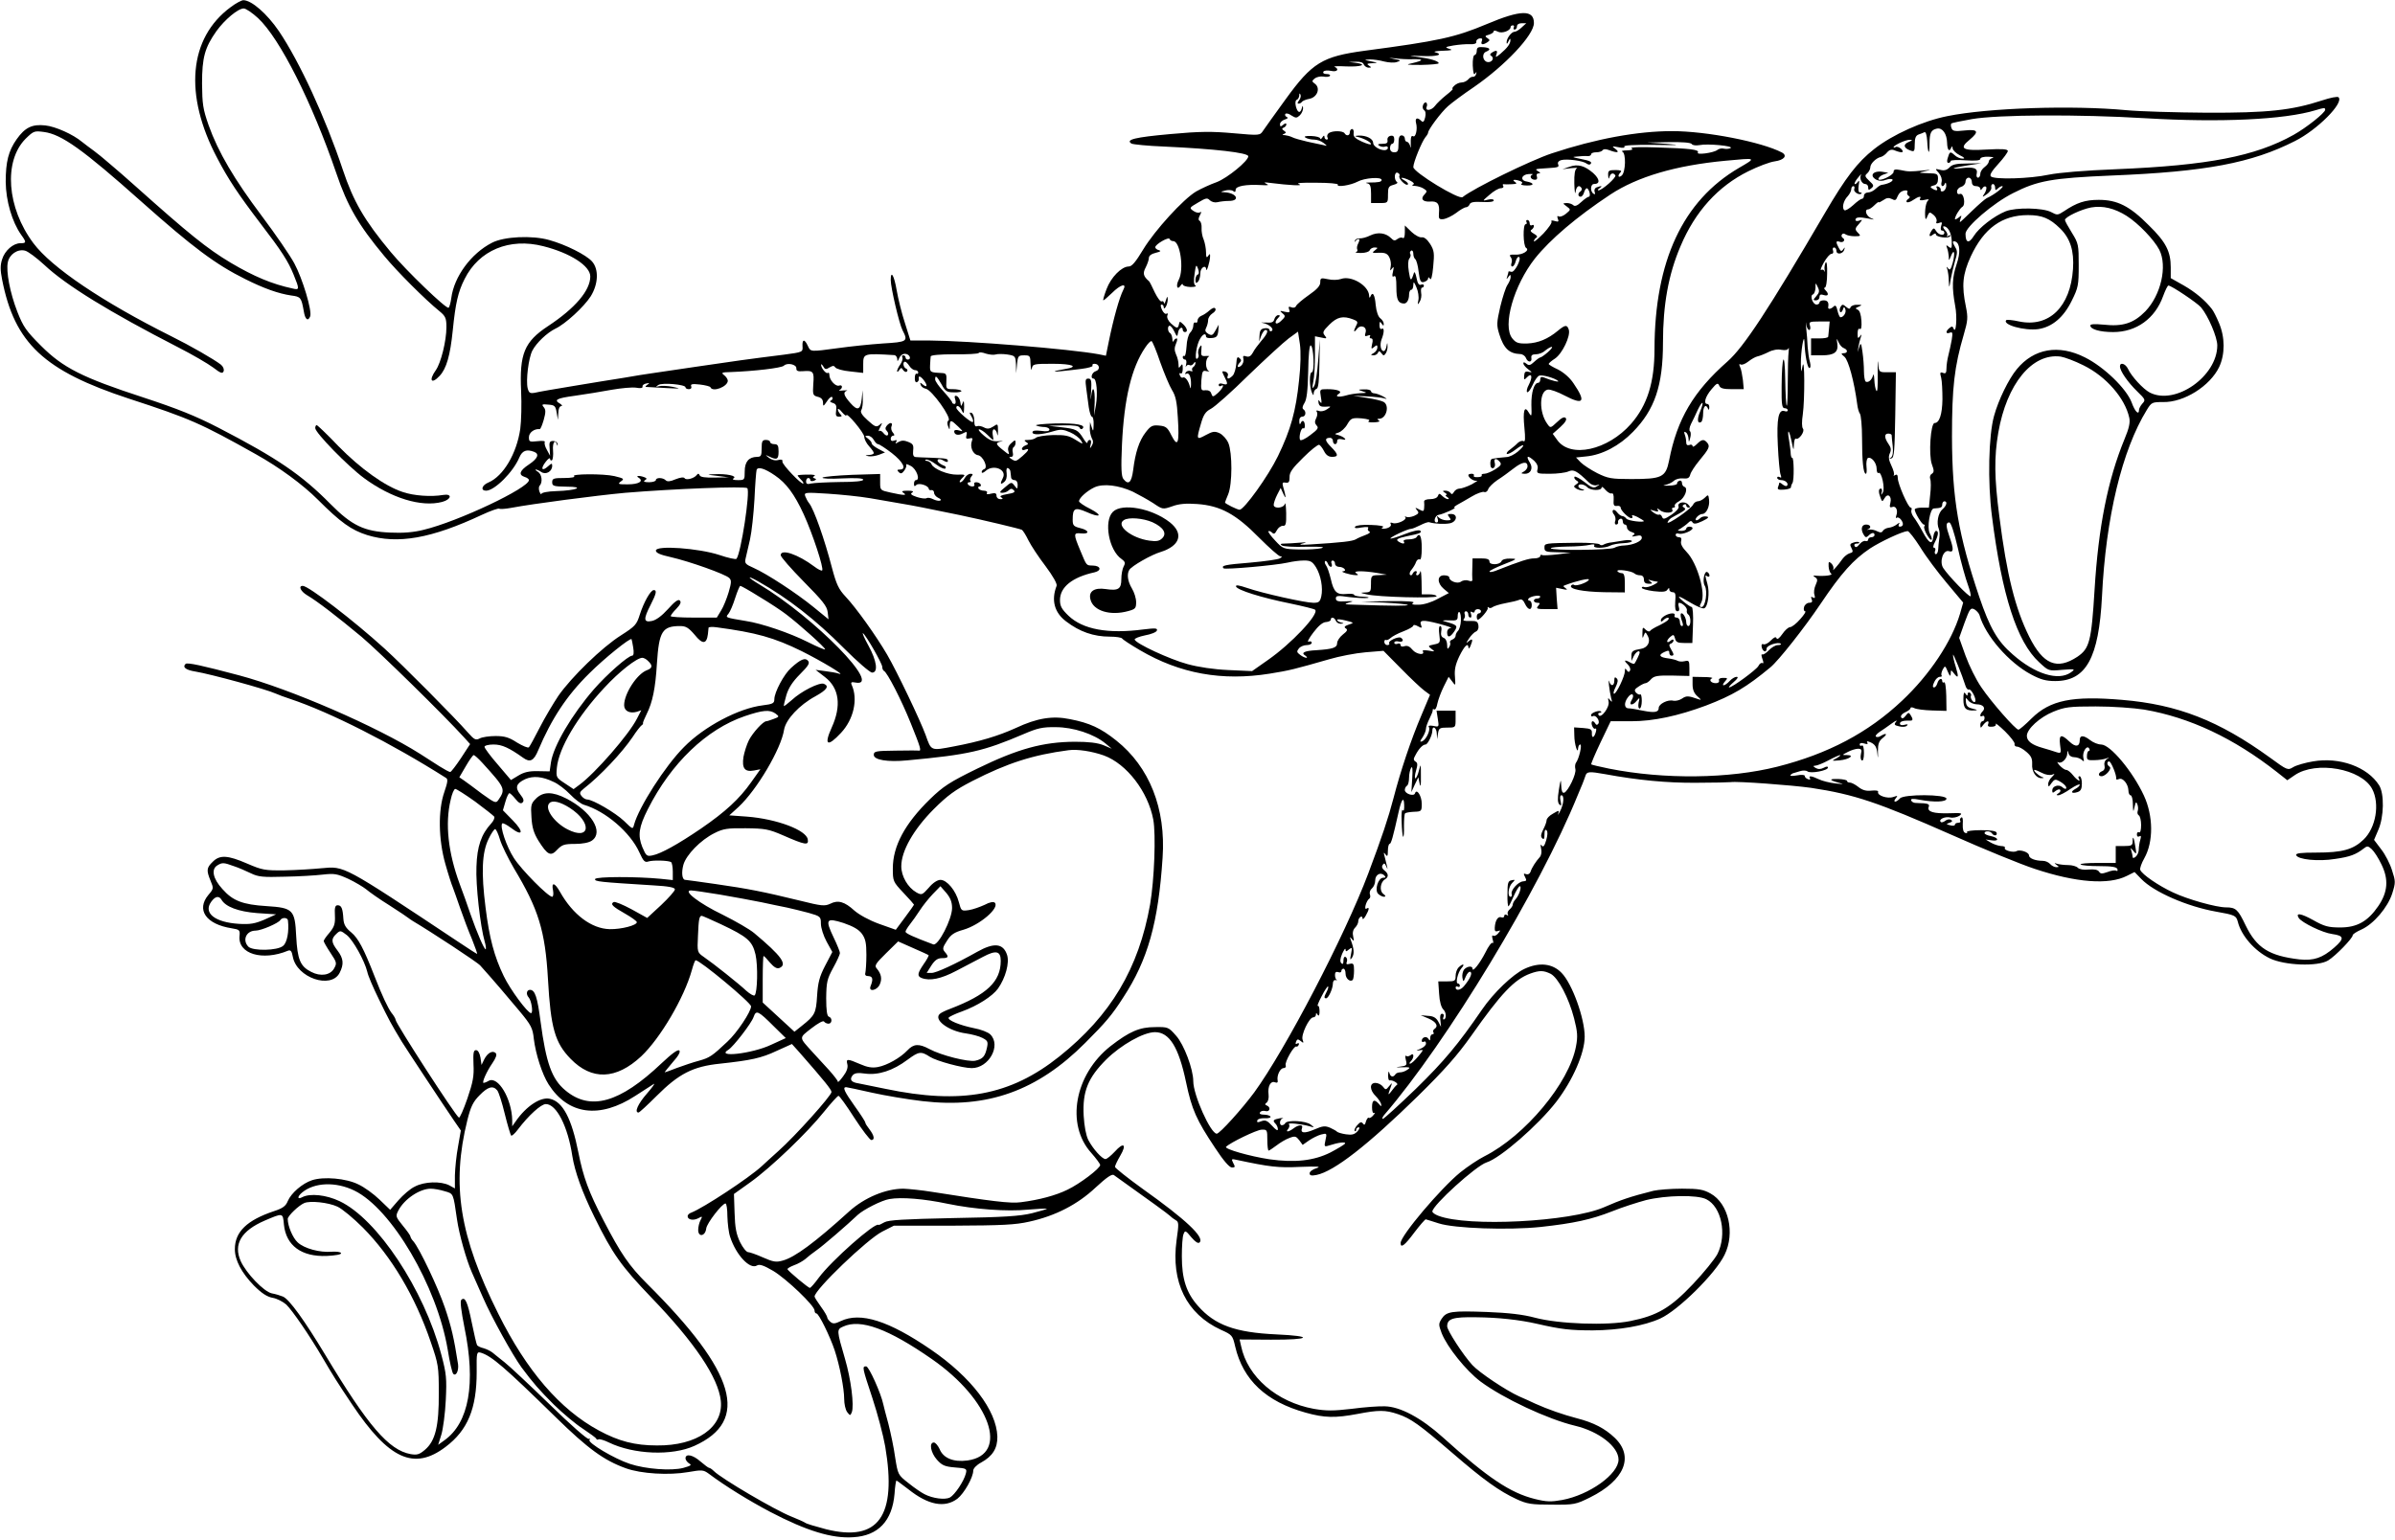 <?xml version="1.0" standalone="no"?>
<!DOCTYPE svg PUBLIC "-//W3C//DTD SVG 20010904//EN"
 "http://www.w3.org/TR/2001/REC-SVG-20010904/DTD/svg10.dtd">
<svg version="1.0" xmlns="http://www.w3.org/2000/svg"
 width="1132pt" height="728pt" viewBox="0 0 1132 728"
 preserveAspectRatio="xMidYMid meet">
<g transform="translate(0,728) scale(0.1,-0.1)"
fill="#000000" stroke="none">
<path d="M1090 7246 c-198 -146 -222 -414 -63 -714 52 -100 101 -173 203 -307
102 -133 132 -180 158 -244 28 -69 28 -73 -5 -65 -98 21 -183 57 -293 122
-112 67 -197 136 -450 362 -41 37 -91 80 -110 96 -19 16 -37 31 -40 34 -3 3
-23 19 -45 36 -22 16 -47 35 -57 43 -43 36 -126 73 -174 78 -62 7 -96 -10
-135 -65 -39 -55 -52 -107 -52 -202 1 -90 30 -189 73 -250 26 -36 25 -40 -4
-40 -33 0 -73 -34 -86 -76 -9 -28 -9 -50 0 -96 59 -301 198 -431 600 -563 288
-94 338 -116 600 -263 111 -62 221 -143 292 -214 108 -108 158 -144 234 -168
144 -44 303 -16 542 96 41 19 78 32 82 29 5 -3 30 -1 57 4 100 19 398 58 538
71 228 19 567 32 577 22 15 -15 -30 -309 -51 -334 -3 -4 -40 4 -81 18 -97 32
-300 47 -300 21 0 -11 20 -20 70 -31 88 -20 260 -81 277 -99 11 -11 10 -22 -3
-67 -9 -30 -25 -70 -36 -87 l-20 -33 -109 0 c-60 0 -109 3 -109 7 0 4 12 20
27 35 19 20 24 31 16 39 -7 7 -24 -5 -56 -41 -29 -32 -56 -52 -76 -56 -39 -8
-41 8 -6 76 27 53 31 70 15 70 -15 0 -47 -57 -66 -116 -15 -48 -22 -55 -89
-98 -89 -56 -234 -197 -296 -286 -24 -36 -64 -103 -88 -150 -24 -47 -47 -89
-51 -93 -4 -5 -29 6 -56 22 -38 25 -59 31 -102 31 -29 0 -63 -5 -74 -11 -19
-10 -26 -7 -56 27 -60 69 -311 322 -395 398 -145 132 -359 296 -386 296 -22 0
-10 -26 20 -44 48 -28 145 -103 258 -197 84 -71 386 -367 485 -476 l28 -31
-43 -66 c-24 -36 -47 -66 -51 -66 -5 0 -27 12 -51 27 -23 15 -64 41 -92 59
-202 128 -611 306 -855 371 -173 46 -245 62 -253 54 -16 -16 2 -29 46 -36 72
-12 334 -83 382 -105 11 -5 40 -16 65 -24 190 -63 481 -211 738 -374 10 -6 8
-20 -8 -67 -30 -86 -28 -224 5 -340 14 -50 30 -99 35 -110 4 -11 20 -55 35
-99 15 -43 40 -110 56 -147 15 -38 26 -69 24 -69 -2 0 -43 26 -92 59 -546 363
-534 356 -643 346 -41 -4 -120 -9 -175 -10 -93 -1 -105 1 -177 32 -92 40 -130
42 -163 8 -29 -28 -30 -40 -10 -89 15 -36 15 -38 -10 -67 -59 -71 -11 -139
110 -158 37 -6 40 -8 37 -37 -8 -84 108 -119 229 -69 13 5 18 -2 23 -29 19
-99 180 -154 221 -76 21 41 19 68 -10 106 -30 39 -31 55 -5 79 18 17 20 16 49
-6 30 -24 84 -121 97 -174 3 -17 28 -75 55 -130 47 -97 58 -117 108 -200 27
-43 198 -302 248 -375 l31 -45 -13 -75 c-8 -41 -14 -103 -15 -137 l0 -62 -27
15 c-40 20 -117 18 -162 -6 -22 -10 -56 -40 -78 -65 l-39 -45 -50 48 c-28 27
-72 59 -100 72 -58 29 -164 38 -219 20 -46 -15 -99 -61 -115 -99 -9 -23 -24
-34 -64 -47 -129 -43 -186 -98 -186 -180 0 -52 31 -111 90 -172 37 -37 62 -53
88 -58 20 -3 49 -18 65 -32 29 -28 110 -146 172 -252 48 -82 68 -114 139 -220
174 -260 293 -314 442 -201 105 79 147 182 147 354 -1 95 0 97 21 91 50 -16
110 -67 351 -303 154 -151 230 -206 333 -243 72 -26 204 -34 295 -18 64 11 71
11 96 -7 80 -60 189 -127 291 -181 172 -90 293 -127 393 -120 118 7 184 77
195 205 2 35 7 63 9 63 2 0 27 -19 56 -41 94 -75 172 -90 232 -45 32 25 75
101 75 133 0 10 16 27 37 38 55 30 78 68 77 123 -4 124 -124 281 -314 411
-200 137 -333 179 -426 135 -27 -13 -37 -14 -49 -4 -8 7 -15 16 -15 21 0 5
-13 28 -30 51 -16 22 -30 44 -30 48 0 32 250 272 320 307 l55 28 280 0 c232 1
294 4 360 19 123 27 228 81 313 161 53 49 78 66 87 59 181 -129 252 -181 263
-191 7 -7 20 -17 29 -22 15 -8 15 -18 4 -95 -27 -198 47 -348 209 -423 54 -24
56 -27 68 -79 37 -159 146 -261 333 -313 89 -25 140 -26 246 -6 99 19 131 19
190 -1 62 -21 101 -49 258 -184 147 -127 221 -180 303 -218 50 -23 70 -26 167
-26 106 -1 113 1 180 34 163 81 210 193 117 282 -46 44 -99 72 -181 93 -61 16
-134 41 -196 69 -16 8 -50 23 -75 34 -62 28 -189 113 -221 148 -44 48 -119
164 -119 183 0 36 26 45 138 43 103 -1 204 -12 287 -31 113 -26 157 -31 264
-31 123 1 241 21 318 56 84 38 261 212 304 301 51 103 19 243 -66 290 -34 19
-55 23 -135 23 -52 0 -113 -5 -135 -10 -111 -28 -154 -43 -234 -78 -160 -69
-644 -94 -783 -40 -16 6 -28 15 -28 20 0 29 206 216 256 232 65 20 245 177
330 287 78 102 134 230 134 308 0 86 -59 250 -109 301 -43 45 -106 52 -176 19
-55 -26 -146 -113 -200 -192 -113 -165 -180 -245 -313 -375 -81 -78 -151 -142
-156 -142 -5 0 -2 8 6 18 296 343 734 1066 915 1512 8 19 18 44 23 55 4 11 11
28 14 38 6 19 18 20 91 7 157 -29 295 -42 430 -41 83 0 157 2 165 3 30 5 287
-14 380 -27 205 -31 315 -68 666 -223 148 -66 324 -138 391 -160 195 -65 350
-77 436 -33 l36 18 32 -33 c60 -62 217 -130 352 -154 91 -16 96 -19 104 -48
16 -65 79 -138 151 -173 70 -34 227 -40 276 -10 36 22 116 105 116 119 0 5 18
17 41 27 58 26 125 105 146 171 16 51 16 57 -1 109 -9 30 -32 75 -51 99 l-34
45 20 47 c27 61 29 171 4 211 -55 87 -187 135 -313 113 -36 -6 -78 -18 -93
-27 -26 -16 -28 -15 -110 45 -242 175 -436 251 -699 273 -235 20 -340 -1 -428
-88 -29 -29 -57 -53 -62 -53 -13 0 -127 129 -175 200 -25 36 -58 103 -75 150
l-30 84 26 73 c24 65 28 71 46 62 10 -6 21 -18 24 -27 28 -98 139 -225 244
-281 45 -24 70 -31 114 -31 146 0 206 109 221 400 18 374 95 692 212 882 22
36 25 37 77 37 99 -2 222 76 265 166 28 60 28 140 -1 208 -12 29 -27 58 -33
65 -31 41 -79 81 -133 112 l-62 35 0 51 c0 75 -23 120 -104 199 -90 91 -149
120 -236 120 -65 0 -104 -13 -165 -54 -29 -19 -32 -19 -60 -4 -39 21 -167 23
-215 4 -55 -22 -127 -78 -151 -117 -23 -37 -39 -33 -39 11 0 32 131 145 225
192 116 59 183 71 465 83 446 18 662 59 867 163 106 53 233 181 206 207 -4 5
-39 -2 -78 -15 -144 -47 -258 -59 -545 -58 -146 1 -317 6 -380 12 -255 24
-653 11 -845 -28 -117 -23 -261 -88 -347 -156 -79 -62 -134 -134 -233 -303
-267 -457 -383 -633 -460 -701 -161 -142 -238 -272 -276 -468 -16 -80 -34 -88
-179 -88 -95 0 -110 3 -161 28 -31 16 -66 39 -78 51 l-22 23 48 5 c75 7 157
50 221 116 103 105 142 219 142 422 0 180 26 323 83 456 69 164 177 283 320
354 46 23 102 44 125 47 44 6 62 27 34 42 -96 50 -356 101 -519 101 -163 0
-360 -36 -568 -105 -100 -33 -372 -166 -422 -207 -17 -14 -233 118 -233 142 0
22 40 120 57 141 7 8 13 18 13 22 0 14 62 97 94 125 18 16 73 57 122 90 148
102 284 246 284 303 0 64 -62 63 -223 -5 -150 -63 -228 -80 -577 -126 -200
-27 -248 -56 -374 -230 -50 -69 -98 -136 -106 -148 -15 -23 -16 -23 -140 -12
-101 9 -158 9 -299 -4 -166 -15 -213 -26 -183 -45 8 -4 77 -11 155 -14 238
-11 397 -29 397 -46 0 -22 -99 -103 -149 -122 -31 -11 -74 -31 -97 -44 -61
-36 -196 -184 -251 -275 -35 -58 -53 -80 -68 -80 -34 0 -84 -51 -105 -107 -11
-29 -18 -53 -15 -53 3 0 21 16 41 35 40 40 72 49 53 14 -18 -35 -46 -134 -69
-247 l-13 -64 -34 7 c-136 25 -616 64 -799 65 l-91 0 -26 83 c-15 45 -32 115
-39 155 -12 70 -28 97 -28 48 0 -36 40 -207 56 -238 27 -52 23 -55 -93 -62
-60 -4 -155 -14 -212 -22 -134 -18 -129 -18 -143 11 -15 33 -27 32 -25 -2 2
-28 1 -28 -88 -40 -161 -20 -247 -32 -415 -57 -91 -13 -185 -27 -210 -31 -25
-3 -83 -13 -130 -21 -47 -7 -155 -25 -240 -39 -85 -14 -167 -28 -182 -32 -23
-4 -28 -1 -34 21 -9 37 4 143 22 178 19 37 70 85 109 104 47 22 135 103 167
153 36 58 39 128 6 165 -28 31 -123 79 -202 101 -80 23 -214 17 -271 -13 -98
-50 -179 -160 -192 -261 -3 -23 -9 -44 -13 -46 -11 -7 -201 176 -273 263 -125
150 -177 240 -227 390 -81 243 -204 510 -302 655 -56 82 -129 146 -168 146 -8
0 -35 -14 -60 -33z m130 -52 c103 -96 255 -398 370 -734 52 -154 105 -245 226
-390 60 -73 195 -208 262 -262 28 -23 32 -33 32 -75 0 -65 -26 -169 -50 -203
-35 -49 -21 -69 18 -27 32 34 50 96 62 215 13 129 25 182 56 243 68 136 212
196 372 155 127 -32 222 -93 222 -143 0 -66 -71 -150 -200 -235 -112 -74 -135
-131 -127 -306 3 -62 1 -143 -4 -180 -17 -117 -80 -223 -150 -253 -32 -13 -39
-39 -11 -39 40 1 128 88 157 158 14 32 34 39 69 26 27 -10 18 -32 -24 -60 -44
-29 -51 -49 -20 -59 11 -3 20 -10 20 -15 0 -37 -335 -196 -498 -235 -47 -12
-98 -16 -158 -13 -122 5 -181 33 -282 135 -137 139 -254 218 -528 360 -110 57
-196 91 -357 144 -288 94 -379 140 -483 244 -71 71 -84 90 -112 161 -35 90
-54 191 -45 234 7 37 46 64 81 55 14 -3 55 -34 91 -67 103 -97 310 -224 631
-389 69 -35 144 -79 168 -97 35 -27 44 -30 49 -17 3 9 -2 22 -13 31 -32 25
-145 90 -234 134 -326 163 -566 325 -652 440 -126 168 -142 388 -37 494 38 37
41 38 87 32 83 -11 184 -83 460 -329 244 -217 351 -297 492 -367 88 -44 156
-68 216 -77 46 -6 48 -9 60 -75 6 -39 20 -49 30 -24 10 26 -36 179 -75 251
-21 39 -90 139 -153 223 -130 173 -207 303 -252 430 -27 77 -30 100 -31 197 0
123 13 170 68 248 39 54 102 107 129 107 10 0 41 -21 68 -46z m5972 -44 c-12
-11 -26 -20 -33 -20 -15 0 -38 -31 -38 -50 0 -10 3 -8 9 5 6 13 9 15 9 5 0
-17 -14 -36 -48 -65 -21 -17 -24 -18 -18 -2 7 19 0 22 -22 8 -9 -6 -10 -11 -3
-15 18 -11 2 -34 -19 -29 -22 6 -26 41 -4 49 24 10 17 19 -15 21 -24 2 -30 -2
-30 -17 0 -11 -5 -20 -10 -20 -6 0 -10 -22 -9 -50 2 -34 5 -47 11 -38 7 10 8
10 5 -2 -2 -8 -9 -14 -15 -13 -5 1 -16 -4 -22 -12 -7 -8 -21 -15 -32 -15 -11
0 -26 -7 -34 -15 -9 -8 -12 -15 -8 -15 4 0 -10 -14 -31 -30 -21 -17 -45 -40
-52 -50 -17 -23 -48 -27 -40 -5 4 8 2 17 -2 20 -5 3 -12 -3 -15 -12 -4 -9 -1
-20 5 -24 7 -4 9 -17 5 -34 -5 -21 -10 -25 -19 -16 -18 18 -30 13 -24 -11 8
-28 -2 -70 -14 -62 -9 5 -12 -5 -11 -41 1 -17 0 -17 -4 -2 -3 9 -10 17 -15 17
-5 0 -9 7 -9 15 0 8 -7 15 -15 15 -11 0 -15 -11 -15 -40 0 -33 -3 -40 -20 -40
-13 0 -20 7 -20 20 0 11 5 20 10 20 6 0 10 9 10 21 0 14 -5 19 -17 17 -11 -2
-17 -11 -15 -21 2 -13 -4 -17 -25 -17 -20 0 -24 -3 -14 -9 8 -5 20 -7 28 -4 7
3 13 0 13 -6 0 -6 -7 -11 -16 -11 -24 0 -54 19 -54 35 0 19 -32 35 -67 34 -20
-1 -22 -3 -8 -6 29 -6 65 -25 65 -34 0 -5 -19 1 -42 11 -33 15 -42 24 -40 40
2 11 -2 20 -7 20 -6 0 -11 -7 -11 -15 0 -17 -16 -20 -25 -5 -8 12 -55 13 -74
1 -7 -5 -10 -14 -7 -20 4 -6 2 -11 -3 -11 -6 0 -11 6 -11 13 0 8 -4 7 -10 -3
-5 -8 -10 -10 -10 -5 0 6 -19 11 -42 12 -28 1 -37 -2 -27 -8 8 -5 26 -9 40 -9
14 0 34 -7 45 -16 19 -15 19 -15 -1 -10 -11 2 -45 10 -75 16 -30 7 -63 16 -72
21 -10 5 -26 9 -35 10 -13 0 -14 2 -4 6 11 5 11 7 0 15 -11 7 -11 11 -1 15 6
2 12 9 12 15 0 6 -6 6 -15 -2 -12 -10 -15 -10 -15 3 0 8 10 18 23 22 13 4 17
8 9 12 -6 2 -10 9 -7 14 4 5 17 2 29 -7 21 -13 25 -13 40 1 9 9 15 24 15 33
-1 15 -2 15 -6 0 -7 -26 -20 -22 -28 9 -4 17 -2 29 4 31 6 2 11 11 12 20 0 11
2 13 6 4 3 -7 -1 -19 -7 -27 -8 -10 -9 -15 -2 -15 6 0 13 4 16 9 3 4 19 11 36
14 37 8 52 51 25 71 -15 11 -15 13 -1 25 9 7 27 11 41 9 14 -3 28 -1 31 3 3 5
-4 9 -16 9 -12 0 -18 4 -15 11 4 6 19 7 36 4 29 -7 41 8 17 19 -7 3 17 4 55 2
69 -3 104 9 45 17 l-33 4 33 1 c21 1 35 -3 38 -13 4 -8 14 -15 23 -15 14 0 14
2 1 10 -12 8 -8 10 15 11 30 2 30 2 -5 9 -35 7 -35 7 -5 9 17 0 47 -4 68 -10
21 -5 48 -7 60 -2 20 6 19 8 -13 14 -32 7 -32 7 5 3 22 -3 60 -5 84 -4 52 1
51 -6 -5 -19 -33 -7 -27 -8 44 -8 45 1 82 4 82 8 0 10 -39 22 -100 30 -48 6
-45 6 23 4 70 -3 102 7 60 18 -10 3 7 6 37 7 42 1 49 4 30 9 -22 7 -20 9 20
16 25 4 60 7 78 6 21 -1 31 3 30 11 -2 6 5 14 14 16 13 2 16 -1 12 -12 -7 -18
4 -20 26 -6 13 9 13 11 0 20 -13 8 -11 11 8 16 12 4 22 10 22 16 0 5 9 4 20
-2 20 -10 60 5 60 22 0 5 5 8 11 8 5 0 7 -4 4 -10 -3 -5 -1 -10 4 -10 6 0 11
7 11 15 0 9 9 15 22 15 l22 0 -22 -20z m3798 -389 c0 -14 -89 -85 -150 -119
-181 -101 -404 -144 -837 -162 -153 -6 -270 -16 -320 -26 -88 -19 -257 -24
-273 -8 -7 7 4 25 35 59 25 27 45 55 45 61 0 9 -27 11 -99 7 -115 -7 -134 4
-82 46 47 39 41 51 -24 44 -45 -5 -56 -3 -61 11 -4 9 -4 19 -1 22 3 3 47 12
98 21 123 21 504 23 819 4 354 -21 657 -7 805 38 40 12 45 13 45 2z m-1787
-157 c1 -34 11 -45 20 -21 4 7 6 6 6 -4 1 -9 16 -24 34 -33 23 -11 26 -16 13
-16 -11 0 -28 7 -38 17 -20 18 -23 17 -32 -14 -5 -14 -3 -23 3 -23 6 0 11 4
11 9 0 4 32 6 70 3 48 -3 70 -1 70 7 0 6 16 11 38 10 20 -1 29 -3 20 -6 -10
-2 -18 -10 -18 -17 0 -6 -9 -18 -20 -26 -11 -8 -20 -22 -20 -32 0 -10 -5 -18
-11 -18 -6 0 -9 9 -6 19 6 26 -14 33 -72 26 -65 -7 -38 3 34 14 l60 9 -68 -1
c-51 0 -71 -5 -83 -19 -12 -12 -25 -16 -43 -11 -26 6 -26 6 -7 -15 11 -13 16
-30 13 -42 -6 -22 8 -28 16 -7 3 6 6 2 6 -9 1 -12 -6 -24 -14 -28 -8 -3 -14 0
-12 6 1 6 -4 13 -12 16 -8 3 -11 0 -7 -7 8 -13 -3 -14 -22 -2 -10 6 -9 10 7
14 15 3 21 13 21 31 0 24 -3 26 -47 27 -48 2 -48 2 -13 10 31 7 30 7 -10 3
-62 -6 -70 -6 -107 2 -26 5 -33 3 -33 -9 0 -12 -45 -37 -66 -37 -14 0 0 19 19
25 l22 8 -23 4 c-47 9 -70 -17 -33 -37 13 -6 28 -7 45 0 14 5 28 5 31 1 4 -8
-22 -21 -51 -25 -6 0 -18 -9 -28 -18 -10 -10 -26 -18 -37 -18 -10 0 -19 -7
-19 -15 0 -8 -4 -15 -9 -15 -6 0 -24 -13 -42 -30 -18 -16 -36 -27 -41 -24 -14
9 -5 46 15 66 9 10 17 25 17 33 0 8 4 15 10 15 5 0 7 -6 4 -14 -5 -13 24 -31
34 -21 3 3 0 5 -6 5 -8 0 -10 11 -7 33 4 22 3 28 -4 17 -6 -8 -12 -12 -15 -10
-2 3 4 16 16 30 11 14 17 20 14 13 -9 -16 4 -43 20 -43 8 0 14 -7 14 -16 0
-14 3 -14 15 -4 13 11 12 15 -10 35 -21 20 -22 25 -10 35 8 7 15 20 15 29 0
17 27 44 50 49 8 2 21 11 29 21 11 13 22 16 36 10 35 -14 48 -11 31 7 -9 8
-20 12 -26 9 -5 -3 -10 -4 -10 -1 0 9 58 36 77 35 14 0 13 -2 -5 -10 -28 -11
-25 -29 6 -40 20 -8 22 -5 22 30 0 28 5 40 18 45 9 3 22 8 28 11 6 3 11 -13
13 -42 3 -61 11 -70 11 -12 0 51 7 65 35 71 26 5 47 -24 48 -68z m-1207 -5 c4
-6 19 -8 37 -5 38 8 163 -4 147 -14 -7 -4 -21 -5 -31 -3 -11 3 -25 0 -32 -6
-18 -14 -101 -25 -92 -12 8 14 -38 19 -194 24 -78 3 -128 1 -120 -4 10 -6 3
-9 -21 -10 -19 0 -29 -3 -22 -6 18 -7 16 -97 -3 -113 -17 -14 -21 0 -5 16 7 7
-2 10 -25 10 -31 0 -35 -3 -34 -25 1 -17 3 -20 6 -8 5 18 18 23 28 8 6 -10
-63 -71 -80 -71 -5 0 -3 5 5 10 17 11 10 13 -14 4 -8 -3 -12 -12 -9 -21 4 -11
2 -14 -5 -9 -17 10 -15 46 2 46 30 0 28 23 -4 52 -41 35 -72 44 -113 29 l-32
-11 40 5 c22 2 34 2 28 -1 -9 -4 -13 -27 -12 -72 1 -37 4 -55 6 -39 4 27 17
35 28 18 3 -5 1 -12 -5 -16 -13 -8 -13 -25 1 -25 6 0 13 9 16 20 3 11 9 20 13
20 4 0 10 -9 13 -20 3 -11 1 -20 -3 -20 -5 0 -21 -11 -36 -25 -19 -18 -31 -22
-38 -15 -5 5 -19 10 -30 10 -21 -1 -21 -1 -1 -16 20 -15 20 -15 -4 -35 -12
-10 -28 -16 -34 -12 -7 4 -8 0 -4 -11 6 -14 3 -16 -14 -11 -13 4 -19 3 -16 -2
4 -6 -14 -31 -38 -57 -25 -25 -45 -42 -45 -37 0 6 5 13 11 17 8 4 4 11 -11 19
-15 8 -19 15 -11 19 6 4 11 12 11 17 0 6 -4 7 -10 4 -5 -3 -10 1 -10 9 0 9 -5
16 -11 16 -5 0 -7 -4 -4 -10 3 -5 1 -10 -4 -10 -14 0 -12 -103 2 -112 19 -11
-16 -34 -51 -32 -25 1 -30 -1 -22 -11 6 -7 8 -20 4 -29 -3 -9 -2 -16 4 -16 5
0 13 11 16 25 4 14 11 23 16 20 13 -8 -22 -76 -37 -70 -7 2 -13 3 -13 1 0 -3
-3 -13 -6 -23 -5 -15 -4 -15 5 -3 9 13 11 13 11 0 0 -9 -7 -25 -15 -37 -8 -11
-23 -58 -34 -103 -17 -75 -18 -87 -5 -129 21 -68 47 -93 99 -95 11 0 23 -8 27
-18 9 -23 30 -23 26 0 -2 12 4 17 22 17 14 0 34 8 44 18 11 9 25 17 30 17 6 0
-2 -11 -18 -25 -16 -14 -32 -25 -36 -25 -3 0 -16 -9 -29 -21 -18 -17 -25 -18
-36 -9 -10 8 -15 9 -15 2 0 -6 10 -18 23 -28 20 -15 20 -16 2 -12 -15 4 -20
-1 -21 -18 -2 -21 0 -22 14 -7 22 22 27 1 8 -36 -9 -16 -12 -32 -8 -35 5 -3
16 12 26 34 9 21 23 41 31 44 15 5 73 -11 89 -25 9 -8 -30 1 -66 16 -13 5 -18
2 -18 -9 0 -9 -4 -16 -10 -16 -19 0 -33 -45 -32 -105 2 -55 1 -58 -12 -36 -21
37 -29 9 -21 -71 5 -51 4 -69 -4 -64 -6 4 -18 0 -27 -8 -8 -9 -25 -22 -36 -31
-12 -8 -19 -17 -16 -21 4 -3 23 6 42 21 42 32 49 23 9 -11 -16 -13 -39 -25
-53 -25 -14 -1 -32 -3 -40 -4 -8 -1 -20 -3 -26 -4 -7 0 -11 -12 -10 -25 0 -15
6 -22 14 -19 7 3 10 13 7 24 -7 22 7 25 24 5 9 -11 5 -18 -22 -35 -19 -12 -42
-21 -51 -21 -10 0 -15 -3 -13 -7 3 -5 -6 -9 -19 -9 -13 -1 -21 2 -18 7 3 5 -2
9 -10 9 -9 0 -16 -3 -16 -6 0 -13 26 -30 40 -27 8 2 -3 -5 -24 -17 -22 -11
-48 -20 -57 -20 -10 0 -22 -7 -27 -16 -6 -11 -11 -13 -16 -5 -4 6 -15 11 -24
11 -15 0 -15 -2 -2 -10 8 -5 11 -10 5 -10 -5 0 -3 -5 5 -10 9 -6 10 -10 3 -10
-6 0 -18 7 -26 15 -13 13 -16 13 -21 0 -3 -9 -18 -15 -36 -15 -19 0 -30 -5
-29 -12 1 -7 1 -21 0 -31 -1 -15 -4 -16 -23 -6 -20 11 -21 10 -11 -3 11 -12 9
-17 -13 -27 -14 -6 -31 -8 -37 -5 -7 4 -9 4 -5 -1 11 -12 -39 -35 -59 -28 -10
4 -14 2 -10 -4 7 -11 -13 -23 -36 -23 -9 0 -8 3 0 8 7 4 -18 9 -56 10 -42 2
-72 -2 -76 -8 -5 -8 4 -9 30 -4 26 4 36 3 31 -4 -3 -6 0 -12 6 -15 7 -3 0 -10
-17 -16 -16 -6 -38 -15 -47 -21 -16 -9 -65 -15 -213 -24 -47 -3 -60 -2 -40 4
25 6 23 7 -14 4 -24 -2 -56 -4 -70 -4 -19 0 -22 -3 -12 -9 8 -5 59 -8 115 -6
70 1 92 -1 71 -7 -16 -4 -64 -7 -105 -6 -73 2 -76 2 -113 42 -20 21 -35 42
-32 44 3 3 11 0 17 -6 9 -9 14 -6 23 11 6 12 19 21 28 21 14 -2 17 8 16 60 -1
33 -3 53 -6 44 -5 -21 -53 -25 -53 -5 0 8 7 29 16 47 l17 33 13 -29 c14 -29
13 -15 -2 37 -4 16 -2 20 13 17 14 -2 18 3 18 26 -1 22 13 42 64 92 36 36 70
63 76 61 5 -2 16 -16 23 -30 9 -18 21 -27 38 -27 32 0 30 12 -6 48 -29 29 -30
42 -3 42 7 0 13 -7 13 -15 0 -8 5 -15 10 -15 6 0 10 6 10 14 0 10 7 12 23 9
15 -4 19 -2 12 5 -5 5 -19 12 -30 15 -19 5 -19 5 2 12 12 4 31 21 41 39 17 29
22 31 67 28 29 -3 43 -7 35 -12 -8 -5 2 -8 23 -7 22 1 32 4 24 9 -9 6 -9 8 1
8 35 0 51 64 21 80 -9 5 -45 14 -80 19 l-64 10 65 -3 c36 -2 74 -6 85 -10 13
-5 11 -2 -5 8 -14 8 -33 15 -42 16 -10 0 -18 5 -18 10 0 6 -15 10 -32 9 -31
-1 -32 -1 -8 -9 23 -7 22 -8 -10 -9 -19 -1 -51 -5 -69 -11 -36 -10 -55 -5 -32
9 17 11 -9 21 -56 21 -36 0 -36 0 -30 -37 5 -28 4 -34 -4 -23 -8 12 -9 11 -7
-5 3 -15 11 -19 33 -18 28 2 28 2 7 -12 -11 -8 -28 -12 -38 -8 -12 4 -15 3
-10 -5 4 -6 2 -20 -4 -31 -7 -14 -6 -23 3 -33 11 -11 5 -19 -30 -45 -23 -18
-45 -28 -48 -23 -8 13 5 61 15 55 5 -3 8 4 7 15 -1 22 -13 27 -20 8 -3 -7 -6
-3 -6 10 -1 13 5 22 14 22 17 0 20 25 5 35 -6 4 -4 15 5 29 11 17 16 57 18
150 1 78 6 125 12 123 14 -5 19 -127 5 -127 -12 0 -12 -66 0 -95 7 -16 9 -17
9 -3 1 9 7 18 14 20 8 3 12 37 13 119 l2 114 -8 -101 c-4 -55 -12 -109 -19
-120 -9 -15 -10 -11 -4 21 5 22 8 79 8 128 l0 87 30 -6 c26 -6 28 -5 16 10
-11 14 -9 20 22 51 37 37 65 43 112 25 22 -8 24 -13 15 -29 -14 -27 -13 -38 3
-17 17 24 50 11 41 -17 -5 -16 -3 -19 10 -14 10 4 15 3 11 -3 -3 -6 -1 -10 5
-10 8 0 10 -9 5 -27 -5 -23 -4 -25 9 -14 13 11 16 11 16 -2 0 -9 -8 -21 -17
-26 -16 -9 -16 -10 -1 -11 9 0 19 6 21 13 4 9 8 8 16 -3 10 -13 12 -13 21 0 5
8 9 24 8 35 -1 17 -1 17 -5 -2 -2 -13 -8 -23 -13 -23 -14 0 -20 30 -10 56 13
33 13 57 0 49 -6 -3 -10 4 -10 17 0 18 2 20 10 8 8 -12 10 -12 10 -1 0 8 -7
19 -16 26 -10 7 -19 32 -22 63 -4 50 -15 66 -25 40 -3 -8 -6 -6 -6 4 -2 48
-85 97 -133 79 -15 -5 -41 -6 -62 -1 -33 7 -36 6 -36 -15 0 -16 -15 -33 -54
-60 -30 -21 -57 -44 -60 -51 -3 -8 -12 -11 -22 -7 -13 5 -16 3 -11 -10 5 -14
2 -16 -21 -11 -24 6 -25 5 -11 -7 16 -13 15 -16 -7 -37 -24 -23 -36 -8 -12 16
9 9 9 12 -1 12 -7 0 -15 -9 -18 -19 -4 -15 -13 -18 -41 -16 -21 1 -26 0 -13
-2 30 -6 55 -29 41 -38 -5 -3 -10 -1 -10 5 0 6 -10 10 -22 8 -18 -2 -24 -10
-25 -33 l-2 -30 10 28 c6 15 15 27 20 27 16 0 9 -19 -20 -52 -15 -18 -34 -43
-40 -56 -9 -16 -18 -21 -31 -17 -14 5 -17 2 -13 -13 2 -10 -3 -24 -11 -31 -18
-15 -22 -1 -6 15 8 8 7 14 -2 21 -10 9 -13 3 -15 -28 -2 -22 -9 -47 -17 -55
-18 -18 -30 -18 -23 0 3 8 -2 16 -12 19 -17 4 -17 2 -5 -22 19 -36 18 -43 -6
-36 -12 4 -20 2 -20 -5 0 -6 5 -8 10 -5 20 12 9 -12 -14 -33 -23 -20 -25 -20
-31 -3 -3 12 -14 17 -28 16 -20 -3 -22 1 -19 47 4 44 6 48 25 43 12 -2 16 -2
10 1 -7 3 -13 18 -13 34 0 16 6 31 13 34 6 2 1 4 -13 3 -22 -2 -25 2 -22 28 2
26 1 27 -9 12 -6 -10 -8 -25 -5 -32 3 -8 0 -17 -6 -21 -14 -9 -3 69 15 96 13
22 27 26 27 9 0 -6 12 -9 28 -7 22 2 27 8 30 33 l2 30 -15 -27 c-13 -24 -18
-26 -35 -16 -14 9 -16 16 -9 29 5 10 9 26 9 36 0 10 9 24 20 31 12 7 18 17 14
23 -4 7 -14 3 -28 -9 -11 -10 -29 -22 -38 -25 -10 -4 -18 -14 -18 -22 0 -9 -4
-13 -10 -10 -5 3 -10 -3 -10 -14 0 -11 -7 -26 -15 -34 -8 -8 -16 -37 -17 -65
-2 -27 -6 -48 -10 -45 -5 2 -8 -1 -8 -6 0 -6 5 -11 11 -11 6 0 8 -10 5 -22 -3
-13 -3 -17 0 -10 3 6 10 9 16 6 6 -4 14 0 19 7 6 9 9 10 9 2 0 -6 -5 -15 -10
-18 -6 -4 -8 -11 -5 -16 3 -5 0 -6 -8 -3 -8 3 -18 0 -23 -7 -4 -7 -3 -10 3 -6
13 8 23 -16 22 -51 -1 -21 -2 -23 -6 -7 -7 26 -23 46 -33 40 -4 -3 -11 2 -14
11 -3 8 -2 12 4 9 6 -4 10 6 10 22 0 22 -2 25 -10 13 -8 -12 -10 -11 -10 7 0
12 -5 34 -12 48 -8 19 -8 31 0 50 6 14 8 25 3 25 -5 0 -12 -6 -14 -12 -3 -7
-6 -3 -6 9 -1 12 -5 25 -11 28 -12 7 -13 35 -2 35 5 0 15 -12 22 -27 13 -27
14 -27 18 -5 3 21 22 32 22 12 0 -5 5 -10 10 -10 15 0 12 17 -7 36 -17 16 -18
16 -21 1 -4 -22 -11 -21 -38 4 -13 12 -20 28 -17 37 4 9 2 13 -4 9 -5 -4 -15
5 -21 18 -7 15 -8 25 -2 25 6 0 10 -6 10 -12 0 -9 4 -8 10 2 5 8 9 24 9 35 -1
16 -2 16 -9 -5 -4 -14 -8 -19 -9 -12 -1 7 -5 10 -11 7 -5 -3 -19 16 -32 42
-12 26 -24 50 -27 53 -28 24 -31 38 -16 66 8 16 15 36 15 45 0 10 12 19 33 24
22 5 26 9 15 12 -10 2 -18 9 -18 14 0 14 64 51 68 39 2 -6 9 -10 17 -10 33 0
52 -134 26 -183 -15 -28 -7 -52 9 -27 6 8 10 10 10 5 0 -6 16 -11 36 -12 20 0
31 3 24 7 -8 5 -9 22 -4 56 6 43 8 46 16 24 6 -16 5 -26 -1 -28 -6 -2 -11 -13
-11 -25 0 -16 3 -18 12 -9 6 6 11 24 11 40 0 27 26 43 28 18 1 -16 17 35 18
59 1 16 -1 17 -9 5 -7 -11 -10 -7 -10 17 0 17 -5 44 -11 60 -7 15 -11 40 -10
55 1 14 -3 29 -8 33 -8 4 -8 12 0 27 8 15 8 19 0 14 -6 -4 -20 -1 -31 7 -20
14 -19 15 22 39 37 22 44 24 56 11 9 -8 24 -12 36 -9 12 3 36 6 54 6 56 0 37
38 -21 41 -20 1 -20 2 3 8 14 4 31 3 38 -2 8 -7 12 -5 12 6 0 17 49 26 120 22
34 -2 40 -1 25 6 -15 7 -9 8 20 4 87 -11 160 -15 135 -6 -17 6 11 8 81 7 59 0
105 -4 102 -9 -8 -14 61 -3 93 14 33 18 114 24 114 8 0 -9 -14 -12 -60 -12
-15 0 -18 -2 -7 -4 13 -3 17 -15 17 -49 l0 -44 40 0 c40 0 40 0 40 40 0 34 3
40 26 46 14 4 22 9 17 13 -16 11 -13 51 3 44 7 -3 11 -9 8 -15 -7 -11 31 -50
40 -40 4 3 -4 12 -16 19 -31 17 -7 16 27 -1 17 -9 22 -16 13 -19 -7 -3 -3 -6
10 -6 12 -1 31 -6 41 -13 16 -10 17 -13 5 -26 -22 -21 -11 -37 24 -35 36 3 47
-10 43 -54 -2 -28 0 -31 22 -29 13 2 40 15 59 29 19 15 40 27 47 27 6 0 14 6
17 14 4 10 20 13 60 11 32 -2 54 1 54 7 0 6 -11 8 -27 4 -28 -7 -28 -7 7 23
19 17 43 31 53 31 10 0 15 5 12 10 -4 6 -3 10 2 9 4 -1 22 -1 38 0 23 1 27 3
15 11 -17 11 -1 13 25 4 10 -4 13 -9 6 -13 -6 -4 5 -8 25 -8 37 -1 36 12 -1
19 -32 5 -24 33 10 35 17 1 24 0 17 -3 -15 -7 -6 -24 13 -24 9 0 12 6 9 15 -4
9 0 15 7 15 11 0 11 3 -1 10 -17 11 -17 11 45 15 51 3 55 5 49 19 -3 8 3 16
15 19 27 7 103 -3 119 -16 7 -5 15 -7 19 -3 10 10 -1 16 -48 25 -39 8 -41 9
-14 11 17 2 38 3 48 2 9 -1 17 3 17 8 0 6 11 10 24 10 14 0 27 4 31 10 4 6 15
6 31 0 37 -14 52 -12 29 6 -18 13 -17 14 14 8 22 -5 32 -3 28 3 -4 6 45 9 141
8 120 -2 131 -1 57 5 l-90 6 102 2 c65 1 104 -2 109 -9z m223 -113 c-265 -155
-398 -440 -399 -856 0 -158 -34 -266 -111 -354 -110 -125 -287 -164 -349 -76
l-21 29 36 32 c24 22 32 36 25 43 -7 7 -20 0 -41 -20 -30 -28 -31 -29 -45 -9
-41 55 -39 157 2 163 11 2 47 -11 79 -28 90 -47 103 -31 42 58 -17 26 -46 51
-73 65 -24 11 -44 23 -44 26 0 4 13 15 30 26 34 23 74 106 65 136 -8 25 -17
24 -52 -5 -47 -39 -93 -58 -145 -60 -42 -1 -53 3 -70 24 -48 59 7 251 107 378
73 91 196 196 356 302 129 85 310 138 544 160 150 14 148 15 64 -34z m1101
-66 c0 -13 7 -20 20 -20 11 0 20 -6 20 -12 0 -9 3 -8 10 2 5 8 12 11 17 7 4
-4 1 -18 -6 -30 -14 -21 -13 -21 10 -5 13 9 23 23 21 32 -2 9 2 16 8 16 5 0
10 -8 10 -17 0 -13 3 -14 12 -5 7 7 16 12 21 12 15 0 -35 -40 -73 -57 -8 -4
-39 -31 -69 -60 -30 -29 -55 -53 -57 -53 -2 0 0 8 3 18 6 15 5 15 -10 3 -9 -7
-17 -10 -17 -7 0 13 23 51 35 58 17 10 7 68 -11 61 -9 -3 -14 1 -14 12 0 9 9
19 20 22 11 3 20 14 20 24 0 11 7 19 15 19 8 0 15 -9 15 -20z m-305 -49 c-3
-5 0 -13 6 -17 8 -4 7 -9 -2 -15 -7 -4 -10 -11 -7 -14 4 -4 17 0 30 9 26 18
42 21 33 6 -4 -7 3 -9 22 -5 16 4 23 3 17 -2 -11 -7 -18 -49 -14 -83 1 -9 5
-7 10 8 9 21 11 21 29 6 11 -9 17 -23 14 -31 -4 -9 0 -11 12 -7 14 6 16 3 10
-14 -4 -13 -2 -22 4 -22 6 0 11 -4 11 -10 0 -17 -28 -11 -39 8 -9 15 -12 15
-21 2 -15 -23 -12 -34 5 -20 9 7 15 8 15 2 0 -13 59 -21 67 -9 4 6 1 7 -8 2
-8 -5 -11 -4 -6 0 4 5 0 17 -10 27 -9 10 -11 18 -6 18 20 0 37 -32 38 -71 1
-33 -1 -36 -14 -26 -12 10 -14 9 -8 -6 4 -10 7 -28 8 -40 0 -21 1 -21 10 2 15
38 21 17 9 -30 -9 -33 -14 -39 -22 -28 -8 11 -9 10 -4 -4 3 -10 7 -35 7 -55 2
-37 2 -37 9 8 5 25 14 64 21 88 11 34 11 47 1 62 -15 25 -15 33 0 28 22 -8 25
-52 6 -107 -21 -63 -23 -109 -7 -196 11 -55 4 -140 -8 -107 -4 10 -8 10 -19 1
-19 -15 -18 -30 2 -22 13 5 14 0 9 -33 -4 -22 -11 -55 -16 -74 -5 -19 -9 -47
-9 -62 0 -21 -4 -26 -16 -21 -14 5 -16 2 -9 -23 4 -16 6 -62 6 -102 -1 -72
-15 -112 -37 -112 -19 0 -29 -151 -13 -195 11 -30 11 -37 0 -45 -8 -4 -11 -15
-8 -24 4 -9 4 -44 0 -76 l-6 -60 -33 0 c-19 0 -34 -4 -34 -9 0 -15 34 -71 43
-71 5 0 6 -4 2 -9 -3 -6 4 -25 15 -43 20 -33 29 -23 11 11 -14 26 1 116 19
117 35 2 40 5 40 19 0 8 5 15 10 15 16 0 11 -21 -9 -38 -21 -18 -29 -65 -17
-93 4 -9 5 -29 2 -45 -2 -16 -5 -39 -5 -51 -1 -13 -5 -23 -11 -23 -5 0 -7 7
-4 15 4 8 1 15 -4 15 -7 0 -5 11 4 28 16 31 18 52 5 52 -5 0 -11 -12 -13 -27
-4 -41 -20 -34 -50 22 -15 28 -34 59 -43 70 -8 11 -13 25 -11 32 3 7 2 13 -3
13 -12 0 -61 113 -61 139 0 15 -4 20 -12 15 -7 -4 -10 -4 -7 0 4 4 -1 23 -11
44 -13 27 -15 42 -8 58 8 17 6 28 -6 45 -20 29 -21 49 -1 49 8 0 15 -3 16 -7
0 -5 2 -28 5 -52 3 -29 0 -48 -8 -54 -10 -6 -9 -8 2 -4 13 3 15 36 18 205 l3
202 -40 0 c-40 0 -40 0 -44 43 -2 23 -3 0 -2 -51 1 -55 -1 -88 -6 -80 -5 7 -9
31 -10 53 -1 22 -4 31 -6 20 -6 -22 -23 -36 -35 -29 -4 3 -8 25 -8 48 0 24 -3
65 -7 92 -6 43 -8 46 -15 24 l-8 -25 4 25 c2 14 7 34 11 45 5 16 5 17 -4 5 -9
-12 -11 -10 -11 13 0 17 4 26 10 22 7 -5 10 9 8 39 -2 29 -8 48 -18 52 -12 5
-11 8 5 14 18 8 17 9 -7 9 -14 1 -28 -5 -31 -11 -3 -10 -8 -10 -21 1 -15 13
-19 13 -26 1 -5 -8 -6 -18 -3 -24 4 -5 9 -1 13 9 5 16 7 16 12 3 6 -15 -8 -38
-23 -38 -4 0 -10 14 -14 31 -5 23 -10 28 -18 20 -13 -13 -28 -15 -26 -3 4 22
-3 32 -21 32 -11 0 -20 -4 -20 -10 0 -5 -6 -10 -14 -10 -18 0 -33 43 -17 48 6
2 11 16 12 30 0 27 0 27 11 4 9 -18 7 -26 -7 -42 -16 -18 -16 -20 -2 -20 10 0
17 7 17 16 0 11 6 14 20 9 22 -7 26 5 8 23 -7 7 -8 12 -3 12 6 0 11 30 11 66
1 38 -2 60 -7 53 -4 -8 -7 -23 -5 -34 2 -11 1 -14 -1 -7 -3 7 -9 9 -15 6 -6
-4 0 12 12 34 13 23 29 42 37 42 7 0 10 6 7 15 -4 8 -1 15 5 15 6 0 11 -7 11
-16 0 -20 32 -15 37 6 4 12 3 13 -5 1 -8 -11 -12 -10 -21 7 -15 28 -14 35 4
29 17 -7 30 9 15 18 -6 4 -8 11 -4 16 3 6 10 6 17 1 7 -5 26 -9 44 -9 27 0 29
2 17 14 -18 18 -18 22 4 46 16 19 16 20 0 14 -10 -4 -18 -2 -18 3 0 14 17 15
65 6 26 -6 27 -5 8 3 -23 10 -32 41 -13 41 6 0 19 9 30 20 11 11 20 17 20 14
0 -3 10 2 22 10 15 11 26 12 40 5 14 -8 20 -6 25 8 4 10 11 21 17 25 16 11 38
10 31 -1z m1037 -112 c55 -35 129 -112 154 -160 39 -77 8 -214 -66 -291 -55
-56 -106 -73 -197 -63 -43 4 -63 3 -63 -4 0 -18 46 -31 108 -31 110 0 198 64
236 170 10 27 21 50 25 50 14 0 136 -82 154 -103 34 -40 77 -141 77 -180 0
-146 -198 -285 -319 -223 -32 17 -87 77 -103 112 -12 25 -38 33 -38 12 0 -22
37 -75 81 -118 39 -38 41 -41 25 -58 -9 -10 -16 -24 -16 -30 0 -27 -19 -9 -35
36 -25 65 -130 167 -220 212 -124 63 -242 43 -323 -56 -38 -46 -86 -144 -107
-220 -26 -92 -31 -313 -10 -475 47 -373 118 -594 223 -690 44 -41 44 -42 109
-36 62 5 63 4 41 -12 -59 -42 -170 -8 -275 85 -72 62 -108 125 -158 272 -99
294 -128 463 -129 757 0 233 11 331 56 484 19 65 20 80 10 130 -21 101 -16
154 23 239 62 133 148 195 270 195 67 0 103 -15 152 -63 48 -47 67 -106 61
-192 -12 -179 -113 -277 -254 -248 -31 7 -58 9 -61 7 -22 -22 86 -52 151 -43
66 10 120 56 158 134 31 62 33 74 33 168 0 96 -1 103 -32 153 -18 29 -33 56
-33 61 0 14 76 50 123 59 56 10 112 -4 169 -40z m-1501 -539 c6 0 7 9 4 20 -6
18 -2 20 43 20 l50 0 -3 -32 c-2 -18 -3 -36 -4 -40 -1 -5 -19 -8 -41 -8 l-40
0 0 -40 0 -40 51 0 c59 0 79 15 73 56 -4 27 -4 27 6 6 5 -12 16 -25 25 -28 20
-8 19 -24 -1 -24 -13 0 -13 -3 4 -17 19 -17 46 -117 60 -223 2 -19 8 -40 13
-46 5 -7 10 -58 10 -115 0 -108 6 -169 18 -169 4 0 5 15 3 34 -2 18 1 36 6 40
16 9 42 -22 42 -50 0 -14 4 -23 9 -20 14 9 32 -75 20 -93 -9 -14 -10 -14 -5 2
3 9 1 17 -4 17 -12 0 -12 -17 -1 -45 7 -18 8 -18 18 -1 15 27 36 10 28 -21 -5
-20 -3 -24 9 -20 17 7 28 -16 19 -40 -3 -10 -3 -15 2 -11 4 4 14 0 21 -10 13
-18 10 -32 -7 -32 -6 0 -7 6 -3 13 5 7 1 7 -10 -2 -10 -8 -27 -15 -38 -16 -11
-1 -23 -7 -28 -14 -5 -10 -13 -10 -27 -3 -11 6 -28 10 -39 8 -10 -2 -13 -1 -6
1 19 7 14 23 -8 23 -22 0 -27 -24 -10 -50 7 -12 12 -12 22 -2 15 15 28 16 28
2 0 -5 -7 -10 -15 -10 -8 0 -15 -5 -15 -11 0 -6 -6 -9 -12 -7 -7 3 -20 -4 -29
-15 -11 -14 -18 -17 -23 -9 -4 7 0 12 10 12 10 0 15 3 11 6 -3 3 -15 3 -26 -1
-17 -5 -19 -10 -10 -26 9 -17 7 -21 -9 -25 -10 -3 -25 -15 -33 -26 -20 -29
-52 -65 -44 -50 3 6 0 19 -8 27 -13 12 -15 11 -14 -13 1 -15 6 -30 12 -34 10
-8 -30 -13 -70 -10 -16 2 -17 0 -6 -7 12 -8 13 -14 3 -36 -7 -15 -10 -36 -6
-47 4 -15 3 -18 -7 -13 -9 6 -11 3 -6 -8 5 -12 1 -17 -12 -17 -10 0 -21 -9
-24 -20 -3 -11 -1 -20 5 -20 6 0 -5 -17 -23 -37 -18 -21 -40 -38 -48 -38 -8 0
-25 -15 -37 -33 -14 -20 -24 -27 -27 -20 -3 9 -11 6 -27 -10 -12 -13 -28 -21
-35 -18 -8 3 -11 -2 -8 -15 6 -22 23 -26 23 -5 0 15 56 33 67 22 4 -3 -3 -6
-14 -6 -11 0 -30 -11 -43 -25 -12 -13 -27 -22 -31 -19 -5 3 -4 -7 1 -21 6 -16
6 -24 0 -20 -5 3 -14 -3 -19 -14 -10 -18 -123 -101 -138 -101 -5 0 5 11 21 25
19 16 24 25 14 25 -8 0 -23 -9 -33 -20 -10 -11 -23 -20 -28 -20 -6 0 -3 8 6
18 14 16 14 17 -9 17 -15 0 -22 -5 -19 -12 2 -8 -4 -13 -15 -13 -23 0 -35 16
-18 23 7 3 -11 6 -39 6 l-53 1 0 -36 c0 -25 7 -42 23 -56 20 -18 20 -19 2 -13
-45 16 -55 16 -75 2 -12 -8 -30 -12 -41 -10 -25 7 -69 -15 -69 -34 0 -21 -20
-24 -75 -13 -28 6 -58 11 -67 11 -22 0 -23 27 -3 53 19 25 33 12 17 -14 -16
-26 5 -28 25 -2 13 15 14 15 8 -10 -3 -16 -1 -28 5 -28 5 0 10 16 10 36 0 19
-3 33 -7 31 -5 -3 -13 1 -20 8 -10 11 -7 17 12 29 13 9 28 16 33 16 5 0 17 8
26 19 14 15 30 18 99 17 l82 -2 0 38 c0 33 -2 37 -22 32 -12 -3 -28 -2 -34 2
-7 4 -27 9 -43 11 -42 5 -50 16 -20 30 19 9 24 8 24 -3 0 -8 5 -14 10 -14 13
0 13 6 -2 31 -10 17 -10 23 0 26 6 3 12 9 12 15 0 6 -6 6 -15 -2 -8 -7 -15 -8
-15 -2 0 5 7 15 16 22 13 11 16 10 21 -8 4 -18 13 -22 43 -22 l39 0 3 85 c2
47 -1 85 -6 85 -4 0 -21 11 -38 25 -40 34 -26 31 35 -6 27 -16 55 -28 62 -25
18 7 27 75 15 116 -12 43 -12 43 0 35 6 -3 10 -2 10 4 0 5 -4 13 -10 16 -14 9
-25 -45 -12 -65 14 -24 3 -100 -15 -100 -11 0 -11 4 -2 21 23 43 -19 187 -68
238 -22 23 -31 40 -27 53 3 12 0 18 -10 18 -9 0 -16 5 -16 11 0 6 6 9 14 6 16
-6 66 13 66 26 0 4 -7 7 -15 7 -8 0 -15 -4 -15 -10 0 -5 -10 -10 -22 -10 -22
1 -22 1 -3 12 11 7 26 18 34 26 10 10 16 11 21 2 6 -9 18 -7 46 6 29 14 34 20
20 22 -10 2 -23 -1 -29 -7 -17 -17 -31 -13 -17 4 7 8 18 15 26 15 19 0 36 36
32 67 -3 25 -4 26 -20 10 -9 -9 -24 -17 -33 -17 -8 0 -18 -7 -22 -15 -7 -20
-127 -102 -121 -84 3 8 13 19 24 24 61 33 66 37 54 45 -9 5 -9 9 -1 14 6 4 11
2 11 -3 0 -6 5 -11 12 -11 8 0 7 5 -3 15 -18 18 -53 9 -45 -10 3 -8 -12 -24
-34 -39 -32 -21 -39 -23 -44 -10 -3 8 -9 13 -14 11 -4 -3 -16 2 -27 10 -19 15
-19 15 4 8 18 -6 22 -4 16 6 -5 8 0 6 11 -3 20 -17 69 -15 58 3 -3 5 0 9 6 9
6 0 9 4 6 8 -3 5 6 15 20 22 27 15 45 61 26 68 -7 2 -12 10 -12 19 0 8 -6 13
-12 10 -7 -2 -12 -8 -11 -13 1 -5 -17 -10 -40 -10 -23 -1 -31 0 -17 3 14 3 32
11 41 19 9 9 29 14 45 12 21 -2 29 2 33 18 3 12 22 41 41 64 49 59 53 69 40
86 -16 19 -26 18 -50 -6 -11 -11 -20 -15 -20 -9 0 6 -7 9 -15 5 -10 -3 -15 1
-15 13 0 11 -3 27 -7 37 -4 12 -3 15 5 10 7 -4 12 -17 13 -29 1 -20 2 -20 8 3
4 14 3 28 -1 31 -5 3 -3 19 5 35 8 16 23 46 32 67 23 47 31 41 11 -8 -16 -37
-13 -61 5 -50 5 4 9 22 9 41 0 33 13 46 23 22 3 -8 6 -6 6 5 1 9 -3 17 -9 17
-20 0 -10 35 20 70 24 29 30 31 36 17 5 -13 19 -17 61 -17 l55 0 -4 43 c-3 23
-8 51 -13 61 -6 13 -5 17 2 13 6 -4 22 2 37 14 14 11 33 22 43 24 10 2 33 11
51 20 21 11 45 15 62 11 18 -3 30 -1 33 7 2 7 3 -1 1 -17 -2 -16 -4 -80 -4
-144 0 -63 -2 -113 -5 -110 -3 2 -6 58 -7 124 -2 143 -16 116 -17 -33 -1 -85
2 -103 14 -103 8 0 15 -4 15 -10 0 -5 -6 -7 -14 -4 -30 11 -39 -35 -33 -160 3
-67 9 -130 13 -140 5 -14 4 -17 -4 -12 -7 4 -12 2 -12 -3 0 -6 9 -11 19 -11
21 0 37 -17 27 -27 -3 -3 -12 0 -21 7 -8 7 -15 10 -15 7 0 -3 -3 -12 -6 -20
-4 -11 2 -14 28 -12 18 1 33 6 33 11 0 5 3 14 7 20 9 13 7 125 -1 119 -3 -1
-6 7 -7 18 0 12 -4 42 -8 67 -5 25 -5 42 -2 39 4 -3 10 -26 15 -50 8 -41 9
-41 10 -11 1 18 5 31 9 28 14 -8 44 34 34 47 -6 7 -6 35 -1 67 10 71 9 279 -1
230 -7 -35 -7 -35 -8 10 -1 56 15 152 17 104 2 -63 14 -124 23 -124 6 0 7 11
3 28 -5 15 -9 47 -11 72 -1 25 -4 65 -7 90 -2 25 -2 33 0 18 2 -16 9 -28 14
-28z m-2411 -238 c-15 -146 -39 -233 -100 -359 -46 -95 -160 -253 -181 -253
-11 0 -69 29 -69 34 0 2 7 20 15 39 20 48 20 196 1 242 -8 19 -27 40 -42 47
-22 10 -32 9 -65 -9 -44 -24 -45 -22 -23 53 12 43 22 58 47 71 18 9 98 80 178
159 81 78 166 156 190 174 l44 32 9 -59 c5 -36 4 -100 -4 -171z m-656 85 c19
-53 44 -113 56 -132 17 -27 23 -57 27 -129 8 -123 0 -144 -30 -85 -19 39 -27
44 -59 47 -31 3 -40 -2 -63 -32 -31 -40 -49 -96 -59 -178 -8 -60 -22 -73 -46
-43 -10 12 -12 51 -7 163 10 216 45 364 110 459 12 18 25 32 30 30 4 -1 23
-46 41 -100z m-778 37 c9 3 33 3 55 0 38 -6 39 -8 41 -48 l1 -41 4 43 c4 39 6
42 34 42 27 0 29 -2 30 -42 1 -24 4 -33 6 -20 4 21 9 22 99 22 95 0 126 -14
57 -25 -54 -9 -65 -16 -18 -10 22 2 66 7 97 11 32 4 55 11 52 15 -3 5 1 9 9 9
24 0 29 -28 6 -35 -19 -6 -27 -35 -10 -35 14 0 20 -70 11 -125 l-9 -50 3 63
c2 67 -10 86 -17 25 -2 -21 -3 -10 0 25 3 52 1 62 -13 62 -14 0 -15 -7 -10
-45 3 -25 9 -65 12 -90 4 -25 10 -45 15 -45 5 0 9 -17 8 -37 -1 -34 -2 -35 -9
-13 l-8 25 -1 -28 c-1 -16 4 -37 9 -48 8 -13 8 -24 0 -37 -9 -15 -10 -14 -5 6
4 13 2 22 -4 22 -6 0 -11 -6 -11 -12 0 -7 -9 1 -19 18 -26 42 -34 46 -105 54
l-61 7 72 2 c49 1 73 -3 76 -11 2 -7 8 -9 13 -5 19 18 -27 27 -128 25 -59 -2
-99 -6 -90 -10 9 -4 27 -7 40 -7 12 -1 22 -6 22 -12 0 -8 -14 -10 -40 -6 -28
3 -40 1 -40 -7 0 -14 43 -12 102 6 31 9 44 8 76 -6 21 -9 44 -27 51 -38 12
-20 11 -20 -26 3 -32 20 -50 23 -107 22 -38 -1 -74 -7 -80 -13 -5 -5 -21 -10
-36 -10 -19 0 -22 -2 -10 -10 12 -8 12 -10 -3 -16 -9 -3 -17 -11 -17 -16 0 -6
7 -8 15 -4 23 8 18 -4 -12 -30 -32 -27 -32 -27 -53 -14 -12 8 -12 10 -1 10 8
0 11 7 8 20 -3 11 -1 23 4 26 5 3 9 12 9 21 0 14 -3 14 -20 -2 -14 -12 -18
-25 -14 -38 6 -19 4 -19 -24 4 -37 29 -39 36 -9 42 12 2 6 3 -13 1 -27 -2 -43
4 -70 27 -19 16 -29 29 -22 29 7 0 24 -11 38 -25 14 -14 26 -25 28 -25 2 0 1
11 -2 25 -2 14 0 25 6 25 6 0 13 -10 15 -22 2 -13 4 -6 4 14 0 36 -1 36 -23
21 -17 -11 -28 -12 -43 -4 -11 6 -26 9 -33 6 -9 -4 -13 4 -13 26 0 18 -6 34
-13 37 -11 3 -11 1 -1 -16 7 -12 11 -24 7 -27 -6 -7 -78 55 -78 67 0 16 17 8
26 -13 9 -18 10 -16 11 17 0 28 -2 33 -7 19 -7 -19 -8 -18 -11 4 -2 14 -10 26
-18 29 -9 3 -11 -2 -6 -17 4 -12 2 -21 -4 -21 -6 0 -11 4 -11 8 0 4 -18 27
-40 51 -22 23 -40 49 -40 57 0 22 7 17 30 -23 18 -34 26 -38 60 -38 21 -1 36
3 34 7 -3 4 -21 8 -39 8 -33 0 -34 1 -32 38 2 31 -1 37 -18 38 -60 3 -60 3
-59 37 1 17 2 37 3 42 1 6 44 10 112 10 61 -1 112 2 115 6 2 5 18 3 34 -3 17
-5 37 -7 46 -4z m-478 -3 c6 -1 12 -9 13 -18 0 -14 2 -13 9 4 6 13 17 21 29
20 21 -1 31 -27 11 -27 -5 0 -10 5 -10 10 0 6 -5 10 -11 10 -5 0 -7 -4 -4 -10
3 -5 -1 -20 -9 -32 -9 -12 -16 -27 -16 -33 0 -5 5 -3 10 5 9 13 11 13 19 0 6
-8 14 -11 18 -6 4 5 2 11 -4 13 -14 5 -18 33 -5 33 4 0 13 -9 20 -20 7 -11 19
-20 27 -20 8 0 15 -5 15 -11 0 -5 -3 -8 -7 -6 -5 3 -9 -6 -9 -19 -1 -15 3 -23
10 -21 6 3 10 10 9 16 -4 17 8 13 23 -6 19 -25 17 -38 -3 -22 -14 12 -16 12
-11 -1 2 -8 13 -16 24 -18 28 -5 124 -139 107 -150 -6 -4 -7 -15 -2 -27 7 -19
8 -19 8 3 1 28 6 28 39 -4 25 -24 26 -26 5 -19 -13 4 -23 2 -23 -4 0 -17 19
-22 41 -10 19 10 21 9 17 -9 -4 -15 -1 -18 13 -15 15 4 18 1 13 -11 -11 -28 4
-64 28 -68 24 -3 50 -59 30 -66 -7 -2 -12 -8 -12 -14 0 -6 8 -4 18 5 37 34
103 7 82 -33 -14 -27 -12 -34 6 -19 10 8 14 23 12 41 -3 18 0 27 6 25 6 -2 12
-10 12 -18 1 -8 2 -20 3 -26 0 -7 8 -13 16 -13 9 0 15 -9 15 -22 -1 -22 -1
-22 -15 -4 -14 18 -15 18 -45 -8 -26 -21 -28 -26 -13 -26 11 0 24 5 31 12 9 9
15 9 24 0 8 -8 1 -13 -31 -18 -29 -5 -38 -10 -29 -15 10 -7 9 -9 -4 -9 -10 0
-18 7 -18 16 0 12 -6 15 -26 10 -17 -5 -23 -3 -19 4 3 5 -3 10 -14 10 -11 0
-23 5 -26 10 -3 6 -1 10 5 10 6 0 8 5 5 10 -3 6 -13 10 -21 10 -8 0 -12 -4 -9
-10 3 -5 -1 -10 -9 -10 -8 0 -18 5 -21 10 -3 6 -1 10 6 10 7 0 9 3 6 7 -4 3
-2 12 4 20 9 10 8 13 -4 13 -9 0 -21 -9 -27 -20 -6 -11 -15 -20 -21 -20 -6 0
-3 7 5 16 22 21 21 21 -21 20 -43 -1 -111 27 -120 49 -3 8 -13 15 -22 16 -9 0
-11 3 -4 6 7 2 28 -8 48 -23 20 -15 39 -23 43 -19 4 4 3 9 -3 12 -24 9 -39 23
-32 30 4 4 17 2 27 -5 12 -7 20 -8 20 -2 0 12 -5 13 -80 16 -30 1 -62 2 -71 3
-12 1 -15 9 -13 31 3 26 -1 32 -24 41 -19 8 -32 7 -46 -1 -14 -9 -16 -9 -10 1
5 9 2 10 -9 6 -11 -4 -17 -1 -17 8 0 8 5 15 11 15 8 0 8 5 -1 15 -7 8 -10 22
-6 30 7 19 -8 20 -23 2 -8 -10 -7 -17 1 -25 6 -6 8 -15 4 -19 -4 -5 -13 0 -20
9 -7 10 -17 14 -21 10 -4 -4 -2 4 5 18 12 23 12 24 -3 11 -15 -12 -22 -9 -56
22 -27 24 -36 39 -30 48 5 8 8 32 7 54 l-1 40 -4 -40 c-6 -54 -20 -59 -54 -20
-31 35 -36 51 -16 58 6 2 -1 2 -18 1 -16 -2 -24 -1 -17 2 16 8 15 27 -2 21
-16 -6 -46 26 -46 50 0 9 -3 13 -7 10 -7 -7 -32 22 -32 38 0 6 4 2 10 -7 8
-15 13 -16 30 -5 16 9 21 9 27 0 5 -7 36 -16 70 -19 l62 -7 0 41 c0 51 2 52
148 43z m5619 -48 c108 -53 197 -156 217 -248 5 -22 -1 -50 -22 -100 -80 -194
-124 -418 -142 -713 -15 -245 -24 -278 -81 -317 -97 -64 -162 -37 -228 95 -66
133 -106 291 -141 568 -24 184 -25 280 -5 397 40 230 160 377 295 359 19 -3
67 -21 107 -41z m-6083 -14 c-1 -12 6 -16 30 -14 50 4 55 -1 50 -61 -3 -50 -2
-54 21 -60 17 -4 25 -13 25 -28 0 -19 2 -18 19 7 10 16 21 24 25 19 3 -6 0
-13 -6 -15 -8 -4 -5 -8 8 -12 16 -5 19 -13 16 -36 -3 -23 -1 -29 14 -29 14 0
15 3 6 12 -7 7 -12 17 -12 23 1 5 10 -1 20 -14 11 -13 20 -19 20 -15 0 19 84
-82 85 -101 0 -11 10 -31 23 -45 12 -13 22 -27 22 -32 0 -4 -10 -9 -22 -9 -21
-2 -22 -2 -2 -6 11 -2 33 1 49 7 l28 11 -32 17 c-18 10 -32 21 -31 26 1 4 -7
14 -17 22 -16 12 -17 13 -1 14 10 0 22 -9 28 -20 6 -11 15 -20 20 -20 6 0 35
-19 65 -42 54 -42 72 -78 38 -78 -13 0 -14 -3 -5 -12 9 -9 15 -8 26 7 8 11 12
24 9 28 -3 5 7 2 22 -6 27 -14 46 -67 24 -67 -5 0 -9 -8 -9 -17 0 -13 3 -14
11 -6 12 12 59 -3 59 -19 0 -4 6 -7 13 -5 6 1 12 -5 12 -13 0 -8 9 -19 20 -24
12 -5 15 -10 8 -13 -7 -2 -21 1 -33 7 -11 6 -25 8 -30 5 -6 -4 -27 -1 -46 5
-27 9 -33 15 -23 21 10 6 3 9 -21 9 -26 0 -31 -3 -20 -10 20 -13 3 -13 -60 1
-50 11 -50 11 -50 49 l0 39 -132 -4 c-72 -3 -136 -9 -140 -13 -5 -5 36 -7 91
-4 68 3 101 1 101 -6 0 -7 -40 -11 -111 -11 -60 -1 -121 -4 -135 -7 -18 -5
-24 -2 -24 10 0 9 5 16 10 16 6 0 10 -4 10 -10 0 -5 8 -6 17 -3 12 5 13 8 4
11 -10 3 -11 6 -1 12 7 4 -8 7 -34 6 -25 0 -46 -2 -46 -4 0 -2 7 -10 15 -19 9
-8 14 -17 12 -19 -7 -8 -102 91 -99 104 2 9 -4 11 -20 7 -14 -4 -31 1 -43 10
-20 16 -20 16 2 6 35 -17 43 -13 43 24 0 28 -4 35 -20 35 -11 0 -20 5 -20 10
0 6 -9 10 -20 10 -17 0 -20 -7 -20 -40 0 -35 -3 -40 -22 -40 -39 -1 -58 -23
-58 -69 0 -40 -1 -41 -32 -41 -22 0 -29 3 -20 9 17 11 -34 22 -92 19 -38 -1
-37 -2 14 -8 l55 -7 -67 -1 c-45 -1 -68 2 -71 11 -4 9 -8 9 -14 1 -12 -16 -50
-26 -57 -15 -4 6 -20 4 -43 -5 -25 -11 -39 -12 -46 -5 -14 14 -47 14 -47 1 0
-5 -15 -10 -32 -10 -22 0 -29 3 -20 9 11 7 10 10 -3 15 -25 9 -43 7 -26 -3 25
-16 0 -31 -52 -31 -45 0 -49 1 -32 14 17 12 14 14 -31 25 -52 12 -210 11 -190
-1 6 -4 -15 -8 -46 -8 -51 0 -58 -2 -58 -20 0 -18 7 -20 68 -21 89 0 49 -18
-49 -21 -39 -1 -69 -7 -70 -13 0 -5 -4 -1 -9 10 -4 11 -4 24 1 29 15 16 10 54
-8 65 -10 6 -15 11 -10 11 4 0 16 -5 26 -12 22 -14 51 3 51 30 0 13 -3 12 -20
-3 -29 -26 -36 -11 -11 21 11 15 21 21 21 15 0 -7 4 -10 9 -7 4 3 7 24 5 46
-3 37 9 56 19 28 2 -8 3 -7 3 2 -1 8 -10 15 -21 15 -17 0 -20 -6 -17 -35 l2
-35 -15 28 c-9 15 -13 32 -10 37 3 5 -11 7 -35 4 -37 -4 -40 -3 -40 19 0 22
26 41 51 38 4 0 12 20 19 44 10 36 10 48 0 60 -11 13 -8 15 21 12 30 -2 35 -6
40 -37 l6 -35 2 33 c0 18 6 32 14 32 6 0 4 5 -5 11 -32 18 -19 26 70 38 48 7
125 19 172 28 46 8 99 13 117 10 21 -4 32 -2 30 6 -1 6 7 12 18 14 16 3 17 2
5 -6 -13 -9 -12 -11 5 -11 11 -1 52 -3 90 -5 63 -3 66 -3 25 6 -25 5 -54 6
-65 3 -17 -4 -18 -4 -3 6 19 12 128 2 128 -11 0 -5 7 -9 16 -9 10 0 14 6 11
14 -4 10 5 12 41 8 26 -3 49 -9 50 -13 10 -25 82 3 82 31 0 7 -8 19 -17 26
-16 12 -12 14 32 15 108 4 239 19 250 30 16 16 60 6 59 -12z m3488 -438 c13
-13 19 -27 15 -40 -5 -20 -1 -21 58 -21 35 0 75 5 88 11 25 11 39 4 98 -53 10
-10 26 -15 36 -12 17 5 17 5 0 -6 -14 -9 -25 -6 -58 21 -22 17 -43 28 -47 25
-3 -4 0 -11 8 -17 13 -8 13 -10 0 -19 -13 -9 -13 -11 0 -20 8 -5 22 -9 30 -9
11 1 10 3 -2 6 -10 2 -18 9 -18 14 0 14 27 11 43 -5 15 -16 67 -17 67 -1 1 6
8 1 18 -11 10 -11 23 -19 29 -17 8 3 11 -8 10 -29 -2 -26 1 -32 16 -30 9 2 17
-2 17 -8 0 -13 37 -50 51 -50 5 0 7 5 3 11 -3 6 8 3 25 -5 17 -9 31 -18 31
-19 0 -9 -77 1 -83 11 -4 6 -13 12 -19 12 -6 0 -17 8 -24 17 -7 10 -16 15 -20
11 -4 -4 -2 -14 5 -21 6 -8 9 -22 5 -31 -3 -9 -1 -16 5 -16 6 0 10 5 9 11 -2
6 3 14 10 16 6 3 12 -2 12 -11 0 -9 5 -16 10 -16 6 0 10 -6 10 -14 0 -8 10
-18 21 -21 17 -6 19 -9 8 -16 -9 -7 -5 -7 14 -3 20 5 27 2 27 -9 0 -16 -41
-34 -83 -36 -15 0 -37 -5 -47 -11 -21 -11 -300 -14 -300 -2 0 4 35 7 78 8 42
0 90 4 106 8 18 4 25 3 21 -4 -8 -13 50 -13 75 0 11 6 39 11 64 12 24 1 42 6
39 10 -2 5 -19 6 -36 3 -18 -3 -43 -7 -57 -9 -14 -1 -32 -6 -39 -10 -7 -5 -16
-5 -20 0 -3 5 -49 8 -101 8 -163 -2 -160 -2 -160 -24 0 -18 7 -20 63 -21 l62
-2 -64 -8 c-35 -4 -68 -6 -73 -3 -4 3 -8 0 -8 -5 0 -6 -13 -11 -29 -11 -25 0
-61 -11 -183 -59 -16 -6 -28 -7 -28 -3 0 4 30 19 68 34 64 25 65 27 31 27 -21
1 -39 -4 -42 -12 -7 -18 -57 -20 -57 -2 0 11 -11 15 -40 15 l-40 0 -1 -42 c-1
-24 -1 -49 0 -56 2 -10 -4 -12 -19 -7 -11 4 -27 1 -35 -5 -15 -12 -55 2 -55
20 0 6 -11 10 -25 10 -33 0 -33 -37 -1 -64 l24 -20 -52 -27 c-31 -17 -67 -28
-91 -28 -29 -1 -36 2 -25 9 10 6 -28 9 -115 8 l-130 -2 107 -5 c58 -3 109 -8
112 -11 4 -5 -73 -5 -249 1 -51 1 -55 3 -30 10 26 7 24 8 -15 6 -36 -2 -46 1
-46 14 0 13 9 14 64 6 35 -4 74 -6 86 -4 11 2 2 5 -21 6 -24 0 -43 5 -43 9 0
4 -16 6 -35 4 -46 -5 -61 8 -75 71 -7 29 -17 58 -23 65 -5 7 -7 15 -4 19 4 3
9 -2 13 -11 3 -9 10 -16 15 -16 4 0 6 7 3 15 -4 8 -1 15 5 15 6 0 11 -7 11
-15 0 -8 9 -15 19 -15 22 0 40 -19 19 -21 -18 -1 32 -17 57 -18 16 -1 17 1 5
9 -19 12 34 12 100 1 l45 -8 -37 -2 c-37 -1 -38 -2 -38 -41 0 -37 -2 -40 -27
-41 -26 -1 -25 -2 7 -9 51 -13 330 -20 330 -9 0 5 -16 9 -35 9 l-35 0 -1 63
c-1 34 -3 54 -6 45 -2 -10 -9 -18 -14 -18 -6 0 -7 5 -4 10 3 6 2 10 -4 10 -5
0 -11 -6 -14 -12 -2 -7 -8 -10 -12 -6 -5 5 -1 16 7 25 8 10 18 26 21 36 4 10
11 15 17 12 6 -4 10 16 10 54 0 56 -10 76 -25 51 -3 -5 -20 -10 -36 -10 -18 0
-28 -4 -24 -10 8 -12 -5 -13 -24 -1 -16 10 -7 16 39 26 61 12 72 17 63 26 -5
5 -35 -1 -73 -16 -35 -14 -65 -23 -68 -21 -5 5 82 46 98 46 6 0 25 8 43 17 18
9 36 16 42 14 27 -8 73 -10 98 -5 34 7 39 44 6 44 -18 0 -19 -2 -9 -15 10 -13
9 -15 -12 -15 -13 0 -30 6 -37 13 -10 10 -11 9 -6 -5 4 -11 2 -18 -5 -18 -17
0 -8 33 10 36 21 3 87 33 75 34 -5 0 0 6 12 13 12 6 42 24 68 39 25 15 52 25
60 22 7 -3 16 3 19 13 3 10 23 29 43 43 21 13 56 39 78 56 40 31 65 35 65 9 0
-8 -8 -19 -17 -24 -16 -9 -15 -10 5 -11 27 0 39 26 24 51 -22 35 -12 39 20 10z
m-3589 -69 c53 -36 92 -88 136 -184 42 -92 96 -256 87 -265 -3 -3 -20 5 -38
19 -76 57 -158 85 -158 53 0 -8 49 -64 109 -125 88 -89 110 -116 113 -144 l4
-34 -71 58 c-81 66 -220 157 -283 185 -39 17 -43 22 -38 44 3 14 13 55 21 91
8 36 17 121 21 190 3 69 8 131 10 138 5 17 38 8 87 -26z m1692 -77 c28 -14 71
-38 96 -54 44 -30 45 -30 89 -15 32 12 66 15 119 11 110 -8 183 -48 292 -159
48 -48 93 -88 100 -88 10 -1 10 -3 -2 -10 -8 -5 -71 -14 -139 -20 -123 -10
-139 -14 -127 -27 8 -7 245 14 303 27 21 5 56 10 77 10 31 0 40 -5 57 -32 23
-38 34 -97 25 -138 -6 -25 -11 -30 -37 -30 -39 0 -241 45 -313 70 -39 13 -55
16 -53 7 6 -17 121 -53 255 -80 62 -13 115 -26 119 -30 20 -20 -113 -161 -224
-238 l-74 -52 -112 5 c-69 3 -142 14 -193 28 -85 23 -244 97 -250 116 -2 5 20
14 49 20 28 5 54 15 56 23 4 11 -7 12 -64 5 -167 -22 -286 0 -354 65 -32 31
-40 45 -40 74 0 61 58 108 163 131 35 8 30 31 -7 32 -33 1 -29 -3 -60 71 -33
79 -33 85 4 81 42 -4 38 15 -4 25 -32 8 -36 13 -36 40 0 54 10 60 64 37 66
-30 82 -19 19 14 -29 14 -53 31 -53 36 0 16 39 50 73 66 42 19 115 10 182 -21z
m-1245 -30 c47 -8 114 -20 150 -26 60 -10 105 -19 275 -54 114 -24 286 -65
295 -70 5 -3 19 -25 31 -50 12 -24 48 -79 81 -122 35 -47 56 -84 52 -93 -26
-67 -11 -126 45 -168 64 -49 130 -72 207 -72 29 0 55 -4 58 -9 3 -5 41 -30 84
-55 189 -111 388 -147 613 -111 94 15 117 21 281 68 47 14 125 29 172 33 l85
7 83 -84 c46 -47 95 -93 110 -104 l27 -20 -40 -95 c-50 -117 -99 -264 -133
-395 -24 -92 -54 -182 -119 -355 -111 -295 -391 -832 -539 -1035 -56 -76 -163
-195 -177 -195 -29 0 -111 183 -111 248 0 57 -44 174 -81 215 -36 41 -38 42
-100 41 -73 0 -121 -21 -210 -90 -170 -134 -213 -370 -91 -505 23 -26 42 -52
42 -57 0 -16 -96 -89 -155 -117 -55 -27 -133 -48 -220 -59 -47 -7 -143 5 -420
49 -49 8 -110 14 -135 15 -83 0 -184 -42 -256 -107 -163 -148 -258 -218 -315
-233 -31 -9 -45 -6 -93 15 -31 14 -63 25 -70 25 -8 0 -25 21 -38 47 -18 38
-24 68 -26 138 l-3 90 77 55 c97 69 271 236 349 334 33 41 64 75 68 75 4 1 38
-46 75 -104 37 -57 73 -104 80 -105 18 0 14 21 -8 50 -11 14 -20 28 -20 32 0
5 -22 39 -50 78 -49 69 -59 90 -41 90 4 0 60 -12 122 -26 63 -14 170 -32 239
-40 307 -36 543 48 770 276 95 95 126 131 179 214 116 177 166 354 186 661 16
232 -62 429 -219 554 -74 59 -126 83 -219 101 -82 17 -156 5 -256 -42 -84 -38
-171 -64 -293 -87 -110 -21 -106 -22 -133 54 -27 73 -135 299 -182 380 -52 89
-146 221 -197 275 -32 34 -43 58 -63 133 -36 139 -86 279 -108 307 -7 8 -15
24 -19 34 -6 18 -2 19 106 12 62 -4 151 -13 198 -21z m5144 -237 c15 -68 37
-145 47 -172 10 -28 16 -52 13 -55 -6 -6 -104 95 -129 133 -20 30 0 89 27 80
22 -7 23 9 3 66 -18 52 -19 70 -2 70 8 0 23 -45 41 -122z m-178 5 c26 -43 83
-119 126 -170 l77 -92 -15 -53 c-39 -131 -143 -288 -274 -411 -160 -151 -349
-251 -590 -312 -226 -57 -534 -61 -795 -9 -44 9 -82 18 -84 20 -2 2 18 49 44
104 l48 100 98 0 c104 0 220 25 352 74 126 48 192 87 305 181 38 31 161 187
237 300 98 146 155 209 234 262 49 32 151 80 177 82 6 1 33 -34 60 -76z
m-1351 -124 c5 -5 17 -9 27 -9 11 0 18 -7 18 -20 0 -14 7 -20 23 -20 18 0 19
2 7 11 -12 9 -12 10 3 5 10 -3 24 -6 30 -6 7 0 -1 -7 -17 -15 -16 -9 -36 -13
-43 -11 -7 3 -13 2 -13 -3 0 -5 25 -12 56 -16 43 -5 59 -3 65 7 7 10 9 10 9 1
0 -7 7 -13 16 -13 13 0 15 -9 12 -45 -2 -32 1 -45 10 -45 9 0 11 7 7 20 -3 11
-3 20 2 20 16 -1 40 -25 36 -37 -2 -6 1 -14 6 -18 14 -8 14 -55 1 -55 -5 0
-10 8 -10 18 0 21 -17 49 -25 41 -3 -4 -1 -18 4 -33 7 -17 7 -26 1 -26 -6 0
-10 9 -10 20 0 11 -7 20 -16 20 -8 0 -12 5 -9 10 3 6 -1 10 -10 10 -23 0 -55
-19 -55 -32 0 -9 3 -9 12 0 14 14 32 16 23 2 -3 -5 -23 -17 -43 -27 -20 -9
-40 -21 -43 -26 -3 -5 -13 -2 -21 6 -13 14 -15 12 -15 -16 -1 -25 1 -28 6 -12
8 19 8 19 20 -3 14 -27 -2 -55 -34 -60 -37 -6 -45 -11 -44 -34 l0 -23 11 23
c10 20 28 31 28 16 0 -5 -19 -45 -25 -52 -2 -2 -13 1 -24 8 -25 13 -27 7 -5
-14 8 -9 12 -21 8 -27 -4 -8 -9 -7 -15 2 -7 11 -9 10 -9 -4 0 -24 -40 -107
-51 -107 -5 0 -2 14 7 31 11 23 13 34 5 42 -8 8 -11 5 -11 -11 0 -26 -16 -29
-24 -4 -7 22 1 -45 9 -78 6 -20 5 -22 -5 -10 -10 13 -11 11 -7 -7 6 -26 -36
-82 -47 -64 -4 6 -2 11 5 11 7 0 10 3 6 6 -8 8 -47 -6 -47 -17 0 -6 4 -8 9 -5
13 8 34 -21 26 -35 -6 -8 -10 -8 -16 2 -4 7 -11 11 -14 8 -8 -9 6 -40 15 -34
5 3 6 -4 3 -15 -8 -29 -20 -33 -19 -7 1 19 -5 22 -41 25 l-43 3 1 -38 c0 -41
17 -94 18 -60 1 9 5 17 10 17 10 0 -6 -68 -20 -86 -4 -5 -6 -19 -3 -30 6 -22
-34 -105 -53 -112 -9 -2 -13 9 -14 35 -1 32 -3 29 -11 -21 -7 -43 -6 -62 3
-70 9 -8 10 -5 5 17 -4 16 -2 27 4 27 14 0 12 -40 -6 -75 -8 -16 -12 -22 -9
-12 5 17 4 17 -25 0 -17 -9 -30 -23 -30 -31 0 -7 -7 -27 -16 -44 -11 -22 -13
-33 -5 -41 8 -8 11 -3 11 18 0 19 3 26 10 19 6 -6 5 -23 -2 -47 -8 -27 -14
-34 -21 -25 -5 9 -7 4 -3 -14 4 -15 1 -32 -6 -40 -18 -20 -38 -50 -44 -70 -4
-10 -12 -14 -21 -11 -12 5 -13 2 -5 -13 9 -17 7 -20 -9 -21 -24 -2 -60 -43
-54 -60 2 -7 0 -13 -5 -13 -16 0 -11 47 7 65 16 16 15 17 -3 13 -16 -3 -19
-12 -19 -65 -1 -34 2 -60 5 -58 3 2 14 24 25 49 11 25 24 46 28 46 11 0 -2
-41 -19 -61 -8 -8 -14 -20 -14 -26 0 -6 -7 -16 -15 -23 -8 -7 -12 -17 -8 -23
3 -6 1 -7 -5 -3 -7 4 -12 2 -12 -4 0 -7 -6 -10 -14 -7 -16 6 -29 -15 -31 -49
-1 -16 3 -20 15 -16 13 5 13 3 1 -11 -7 -9 -18 -14 -23 -11 -6 4 -7 -2 -3 -17
4 -13 4 -21 0 -17 -5 4 -20 -16 -34 -45 -26 -51 -61 -96 -61 -77 0 15 -26 12
-40 -4 -6 -8 -10 -25 -8 -38 4 -22 5 -22 16 5 7 16 16 25 22 22 10 -6 -1 -32
-30 -67 -16 -20 -40 -24 -40 -7 0 5 5 7 10 4 6 -3 10 -1 10 4 0 6 -4 11 -9 11
-13 0 -1 52 17 73 18 20 7 23 -14 3 -8 -8 -14 -26 -14 -40 0 -24 -4 -26 -41
-26 l-41 0 4 -59 c2 -36 10 -65 21 -75 14 -14 14 -46 0 -46 -3 0 -3 6 0 13 3
8 0 14 -7 14 -8 0 -11 -12 -8 -31 l3 -31 -13 25 c-10 18 -23 26 -48 27 l-35 3
38 -16 c36 -16 47 -36 27 -49 -6 -4 -8 -11 -5 -16 4 -5 1 -9 -4 -9 -6 0 -11
-8 -11 -17 0 -14 -2 -15 -9 -4 -9 14 -31 7 -31 -10 0 -6 5 -7 10 -4 6 3 10 0
10 -9 0 -8 -12 -19 -27 -25 -21 -9 -22 -10 -5 -7 22 4 22 4 -5 -29 -16 -19
-32 -34 -38 -34 -5 -1 -4 4 3 11 17 17 16 44 -1 29 -8 -6 -17 -7 -21 -3 -4 4
-5 -5 -1 -20 6 -24 4 -27 -27 -31 -25 -3 -22 -4 10 -3 37 1 40 -1 25 -11 -9
-7 -25 -13 -34 -13 -10 0 -21 -4 -24 -10 -10 -15 -23 -12 -28 7 -3 11 -5 7 -6
-10 0 -15 2 -26 7 -25 14 3 44 -15 35 -21 -5 -3 -17 -17 -27 -31 -10 -14 -16
-17 -12 -7 3 9 9 25 12 35 5 14 4 13 -10 -3 -15 -19 -17 -19 -30 -2 -7 9 -23
17 -35 17 -29 0 -28 -34 2 -63 12 -12 23 -29 25 -37 2 -13 1 -13 -10 0 -22 25
-33 20 -33 -15 0 -19 4 -31 10 -27 6 3 4 -2 -4 -11 -7 -9 -17 -15 -21 -12 -4
3 -10 -5 -14 -18 -4 -16 -8 -18 -14 -9 -7 9 -13 8 -27 -8 -10 -11 -15 -23 -12
-27 4 -3 7 -1 7 5 0 7 5 12 12 12 6 0 4 -8 -6 -19 -14 -15 -26 -18 -54 -14
-21 3 -39 9 -42 12 -3 4 -18 12 -33 19 -24 10 -35 9 -74 -8 -47 -20 -68 -18
-59 6 7 18 -15 18 -40 -1 -24 -18 -40 -19 -25 -2 6 8 7 17 3 22 -8 8 59 1 98
-10 24 -7 24 -7 5 8 -22 18 -110 23 -120 7 -3 -6 -10 -10 -16 -10 -14 0 -11
28 4 33 6 2 1 2 -13 0 -32 -6 -36 -11 -22 -25 7 -7 12 -19 12 -27 0 -9 -10 -3
-27 16 -23 25 -32 29 -51 22 -17 -7 -23 -6 -19 4 2 7 18 11 36 10 17 -1 29 3
26 8 -4 5 -17 9 -31 9 -16 0 -23 4 -18 11 3 6 15 9 25 6 21 -6 27 18 7 26 -10
4 -10 7 -1 14 7 5 11 22 9 38 -5 39 10 66 30 58 10 -4 15 -1 13 8 -5 24 12 59
28 59 8 0 13 6 10 13 -6 15 39 94 50 89 4 -2 9 2 12 9 2 7 -1 9 -8 5 -7 -5 -9
-1 -5 9 5 13 9 13 22 3 13 -11 15 -10 9 6 -9 22 31 106 50 106 7 0 13 6 13 13
0 9 2 9 8 -1 6 -8 9 -2 9 17 0 17 -4 28 -8 25 -5 -3 3 18 18 46 14 28 28 48
30 46 3 -2 0 -13 -6 -24 -13 -25 -14 -32 -3 -32 11 0 32 46 32 70 0 11 6 18
13 16 6 -1 9 -1 5 1 -5 3 -8 13 -8 24 0 12 5 16 15 13 8 -4 15 -1 15 5 0 6 5
11 10 11 6 0 10 -11 10 -24 0 -23 22 -41 34 -29 3 4 6 23 6 44 0 32 -3 36 -20
32 -15 -4 -19 -2 -14 10 3 8 1 18 -5 22 -7 4 -11 -3 -11 -16 0 -16 -3 -20 -10
-13 -7 7 -6 21 4 45 9 19 15 28 16 20 0 -11 3 -11 16 0 15 12 16 10 10 -21 -6
-29 -5 -32 5 -17 11 18 9 41 -6 82 -6 17 -5 17 5 5 9 -12 11 -10 6 12 -4 17
-1 32 9 42 8 8 15 21 15 30 0 18 20 32 20 14 1 -7 7 -2 15 12 17 30 19 44 4
34 -14 -8 -1 38 13 47 5 3 6 12 3 21 -3 8 1 21 10 28 8 7 15 23 15 37 0 27 25
42 43 24 8 -8 7 -11 -5 -11 -24 0 -42 -58 -24 -76 8 -8 21 -14 28 -14 9 1 8 5
-4 14 -19 14 -14 56 9 69 18 11 16 27 -4 42 -10 8 -13 17 -8 25 7 11 10 9 17
-6 7 -16 8 -16 3 4 -3 12 -8 32 -11 45 -5 17 -4 19 5 7 8 -12 11 -8 11 18 0
17 4 32 8 32 7 0 16 31 42 148 14 64 26 79 27 36 1 -22 -2 -32 -7 -24 -4 7 -7
-18 -5 -54 1 -37 4 -69 7 -72 3 -3 5 20 4 50 0 30 2 57 5 60 3 4 23 7 43 8 35
1 36 3 36 38 0 37 -24 74 -32 49 -5 -16 -48 -2 -48 16 0 8 5 17 10 20 6 3 10
21 10 38 0 18 5 39 10 47 6 10 8 -7 5 -50 l-4 -65 16 35 17 35 6 -30 c4 -20 7
-9 6 35 0 60 0 62 -9 28 -5 -21 -13 -38 -17 -38 -4 0 -3 16 3 36 8 28 8 37 -2
43 -11 7 -11 13 0 32 15 29 34 49 47 49 10 0 32 44 32 65 0 27 20 15 21 -12
l2 -28 4 28 c4 24 8 27 44 27 39 0 39 0 39 40 l0 40 -45 0 -45 0 6 -39 c6 -38
6 -39 -21 -33 -19 3 -26 1 -21 -6 8 -14 -13 -59 -32 -67 -12 -4 -12 -1 2 19 9
14 16 32 16 41 0 9 8 30 17 48 9 18 16 36 15 40 -1 5 2 6 7 3 5 -3 12 9 15 28
4 18 17 54 30 80 l23 46 17 -22 c16 -22 16 -22 13 22 -3 34 2 58 21 98 25 50
41 65 43 40 0 -7 4 -4 9 7 13 31 11 39 -7 24 -15 -13 -15 -11 1 13 9 14 24 29
32 32 9 4 14 15 12 28 -3 20 -9 23 -41 22 -25 -1 -35 2 -28 9 5 5 7 16 4 23
-3 8 0 14 6 14 6 0 11 -7 11 -15 0 -8 4 -15 10 -15 5 0 6 7 3 17 -4 11 -3 14
5 9 7 -4 12 -2 12 3 0 6 7 11 15 11 8 0 15 -4 15 -10 0 -5 -4 -10 -10 -10 -5
0 -10 -7 -10 -15 0 -8 2 -15 5 -15 11 0 50 46 47 55 -2 6 0 7 4 3 4 -4 12 -4
18 1 6 5 34 14 61 19 28 5 57 12 66 16 11 5 19 -1 27 -19 14 -30 32 -33 32 -5
0 11 -5 20 -11 20 -5 0 -8 4 -5 9 8 12 56 20 56 10 0 -5 -7 -9 -15 -9 -8 0
-15 -4 -15 -10 0 -5 7 -10 16 -10 14 0 14 -3 4 -15 -11 -13 -6 -15 40 -15 l52
0 -4 50 -3 51 30 -6 c22 -5 26 -4 15 4 -13 9 -13 11 0 15 50 19 110 33 110 26
0 -11 -57 -33 -69 -26 -5 4 -12 2 -15 -3 -10 -16 55 -29 157 -31 l97 -1 0 45
c0 33 -4 46 -14 46 -8 0 -17 4 -21 9 -7 12 66 2 80 -10z m-4141 -38 c140 -79
270 -180 405 -316 63 -63 123 -115 133 -115 30 0 22 56 -17 127 -20 36 -31 62
-26 59 14 -9 91 -143 91 -159 0 -9 4 -17 8 -19 15 -6 83 -138 127 -248 46
-114 51 -131 38 -129 -5 1 -54 1 -110 0 -94 -1 -103 -3 -103 -20 0 -24 65 -35
158 -26 291 27 360 43 552 125 63 27 87 33 150 32 83 0 180 -32 235 -77 l30
-25 -40 17 c-28 11 -69 16 -135 16 -151 -1 -268 -33 -461 -127 -131 -64 -161
-84 -223 -144 -120 -117 -176 -223 -176 -328 0 -60 1 -63 50 -115 28 -29 50
-55 50 -56 0 -2 -19 -29 -43 -61 l-43 -58 -79 28 c-47 17 -94 43 -117 63 -46
42 -77 51 -114 32 -26 -12 -40 -11 -144 15 -172 42 -243 56 -396 78 -76 11
-142 20 -145 20 -15 0 -19 34 -9 71 13 47 82 118 147 150 41 21 62 24 148 23
90 -1 108 -4 175 -33 107 -47 123 -49 118 -20 -6 44 -146 97 -287 108 l-84 6
44 40 c86 80 201 274 215 365 8 48 72 117 148 158 54 30 67 48 40 59 -21 8
-107 -35 -153 -78 -18 -16 -35 -29 -36 -27 -1 2 4 25 12 52 10 33 29 63 64 98
40 40 48 53 38 64 -13 16 -35 7 -80 -34 -33 -29 -79 -115 -79 -148 0 -19 -7
-23 -56 -29 -113 -14 -276 -100 -371 -197 -89 -89 -214 -285 -236 -367 -6 -23
-6 -23 -48 18 -40 38 -147 101 -174 101 -7 0 -19 7 -26 16 -11 14 -10 19 11
36 77 60 179 168 230 243 18 28 38 53 43 56 5 3 8 8 6 10 -1 2 7 22 18 44 27
54 41 120 48 238 10 152 25 177 110 177 27 0 40 -8 69 -42 37 -46 56 -44 62 4
1 13 3 26 3 30 1 4 18 5 39 2 186 -25 270 -48 402 -113 94 -47 214 -119 175
-106 -11 4 -40 9 -65 12 l-45 6 44 -34 c68 -52 79 -136 32 -239 -38 -84 -20
-94 44 -25 60 64 81 159 51 226 -6 13 -2 16 17 12 133 -26 -192 307 -454 464
-58 35 -62 46 -5 14z m6 -73 c47 -28 103 -65 125 -82 61 -46 185 -157 185
-166 0 -4 -37 12 -83 35 -83 42 -218 88 -292 99 -96 16 -98 16 -82 34 8 10 22
43 32 75 10 31 21 57 24 57 4 0 45 -23 91 -52z m3315 -113 c-1 -20 -7 -41 -14
-48 -6 -6 -11 -16 -11 -23 0 -6 -7 -15 -16 -18 -8 -3 -13 -9 -10 -14 2 -4 1
-14 -5 -22 -6 -11 -9 -9 -9 11 0 15 -7 30 -16 33 -11 4 -15 14 -12 31 3 14 1
25 -5 25 -6 0 -7 -17 -4 -40 5 -39 4 -41 -25 -47 -29 -6 -30 -7 -12 -21 18
-13 17 -14 -14 -8 -19 3 -31 2 -27 -3 12 -21 -31 -15 -49 7 -12 15 -24 21 -37
17 -11 -4 -19 -2 -19 5 0 7 -7 10 -15 6 -8 -3 -15 0 -15 5 0 6 9 9 20 6 20 -5
28 7 11 18 -13 7 -62 -16 -55 -26 3 -5 -1 -9 -9 -9 -7 0 -14 7 -14 15 0 8 4
12 8 9 4 -2 13 2 21 9 7 7 34 22 61 32 26 10 47 22 47 27 0 5 10 4 22 -3 18
-10 20 -9 15 5 -10 25 7 27 84 7 41 -11 66 -20 57 -20 -11 -1 -18 -9 -18 -21
0 -27 14 -25 34 5 18 27 15 30 -49 48 -11 3 -1 5 23 4 38 -2 42 0 42 21 0 13
4 21 8 18 5 -3 8 -22 7 -41z m-591 0 c3 -8 13 -14 23 -14 17 1 17 2 1 6 -10 2
-18 8 -18 12 0 5 18 3 41 -3 40 -10 40 -11 14 -19 -20 -7 -24 -12 -14 -18 10
-6 7 -13 -14 -29 -15 -12 -27 -30 -27 -41 0 -21 -20 -28 -97 -33 -58 -3 -76
-12 -53 -26 8 -6 10 -10 4 -10 -5 0 -19 6 -29 14 -16 12 -17 16 -6 30 7 9 24
16 37 16 13 0 24 5 24 11 0 6 -7 9 -15 5 -8 -3 2 17 23 44 24 32 45 49 60 49
12 1 22 6 22 11 0 15 17 12 24 -5z m-3321 -127 c4 -24 2 -38 -5 -38 -19 0
-120 -89 -181 -159 -104 -120 -191 -267 -203 -346 l-6 -42 -56 1 c-42 1 -66
-5 -92 -21 l-35 -21 -62 73 c-35 40 -63 78 -63 84 0 6 19 11 43 11 40 0 74
-16 140 -63 32 -23 50 -15 71 36 63 149 135 259 242 364 70 70 193 169 199
161 1 -2 5 -20 8 -40z m6296 -178 c4 -14 12 -23 17 -20 11 5 39 -49 29 -58 -8
-8 -25 19 -19 29 2 4 0 10 -6 14 -5 3 -10 0 -10 -7 0 -9 -3 -9 -10 2 -7 11
-10 4 -10 -26 0 -44 11 -55 53 -53 16 1 14 3 -8 8 -22 5 -31 12 -33 31 -2 23
-1 24 11 8 8 -10 26 -18 40 -18 30 0 44 -17 28 -33 -14 -14 -15 -30 -1 -22 6
3 10 -1 10 -9 0 -9 -4 -16 -10 -16 -5 0 -10 -8 -10 -17 1 -17 1 -17 14 0 16
20 30 23 23 3 -4 -9 2 -13 17 -12 14 0 22 6 19 13 -3 7 17 -9 44 -35 26 -26
47 -53 45 -59 -2 -7 3 -13 11 -13 9 0 29 -11 45 -25 22 -19 28 -31 27 -57 -3
-36 19 -68 44 -67 13 0 14 2 1 6 -18 8 -44 33 -33 33 4 0 21 -7 36 -15 15 -8
35 -11 45 -8 16 6 16 6 0 -11 -10 -9 -18 -25 -17 -34 0 -14 3 -13 15 5 14 19
19 20 37 10 24 -13 38 -29 32 -36 -3 -2 -11 1 -18 8 -18 14 -47 4 -47 -16 0
-13 3 -13 15 -3 9 7 19 10 22 6 4 -4 1 -11 -7 -16 -12 -8 -12 -10 -1 -10 7 0
33 13 57 30 24 16 44 25 44 20 0 -5 -9 -14 -21 -20 -25 -14 -18 -24 10 -15 16
5 21 15 21 41 0 19 -5 34 -11 34 -5 0 -7 -4 -4 -10 13 -21 -8 -9 -27 15 -11
14 -25 25 -32 25 -7 0 -21 10 -32 22 -10 12 -13 18 -6 14 15 -9 42 16 43 41 1
17 2 17 6 1 3 -11 14 -18 27 -18 12 0 28 -6 35 -12 11 -11 13 -9 8 9 -6 26 16
62 27 45 4 -7 4 -12 -1 -12 -4 0 -9 -10 -9 -23 -1 -20 3 -22 35 -21 20 0 45 4
56 8 17 6 17 6 3 -3 -10 -7 -14 -19 -11 -31 3 -12 -1 -22 -11 -26 -19 -7 -21
-24 -3 -24 20 0 51 37 38 45 -13 8 -14 25 -2 25 9 0 37 -68 33 -82 -1 -4 5 -5
14 -1 18 7 43 -24 44 -54 0 -13 5 -23 10 -23 6 0 11 -19 11 -42 1 -39 2 -40 8
-13 5 24 8 26 13 13 4 -10 5 -24 2 -32 -3 -8 -1 -17 5 -21 6 -3 11 -24 11 -46
0 -24 -4 -38 -10 -34 -5 3 -10 -1 -10 -10 0 -10 5 -13 12 -9 8 5 9 0 4 -17 -4
-13 -7 -34 -7 -45 0 -12 -6 -27 -14 -34 -9 -8 -15 -8 -15 -2 0 6 -3 19 -6 29
-5 17 -5 17 10 -1 14 -17 15 -16 9 20 -7 45 -13 57 -13 26 0 -19 -6 -22 -40
-22 l-40 0 0 -40 0 -40 -87 0 c-47 0 -83 -3 -79 -7 5 -5 44 -8 89 -8 59 0 81
-4 85 -14 2 -8 0 -11 -5 -8 -6 4 -24 1 -42 -6 -26 -9 -33 -9 -40 2 -6 9 -22
12 -48 10 -24 -3 -45 1 -52 8 -6 7 -27 13 -46 13 -18 0 -42 3 -52 6 -15 5 -15
4 -3 -5 13 -9 13 -11 -1 -11 -9 0 -22 7 -29 15 -7 8 -22 15 -34 15 -37 0 -66
12 -66 26 0 15 -43 29 -59 20 -14 -9 -62 4 -55 15 3 5 -5 9 -18 9 -13 1 -34 8
-48 16 l-25 15 28 -4 c37 -6 35 12 -3 20 -16 3 -30 9 -30 14 0 12 27 11 35 -1
9 -14 27 -12 22 3 -2 8 -27 12 -74 12 -39 0 -69 -4 -66 -9 3 -5 0 -6 -8 -4 -9
3 -13 17 -12 42 2 22 -1 35 -7 31 -6 -4 -8 -11 -5 -16 4 -5 -1 -9 -9 -9 -9 0
-16 -4 -16 -9 0 -5 -10 -7 -22 -3 -20 5 -21 6 -3 12 13 5 15 9 6 14 -6 4 -19
2 -27 -5 -8 -6 -18 -9 -21 -5 -12 12 20 27 45 21 12 -3 32 1 43 8 17 13 12 14
-48 12 -75 -2 -105 7 -97 30 5 11 -2 15 -22 17 -16 0 -35 2 -43 2 -8 1 -16 6
-18 12 -3 8 9 9 39 3 70 -13 128 -11 128 5 0 21 -203 22 -220 1 -7 -8 -17 -15
-22 -15 -6 0 -5 7 2 15 11 14 10 14 -11 7 -27 -10 -78 7 -72 24 2 6 -10 8 -31
6 -25 -3 -43 2 -62 17 -15 12 -33 21 -40 21 -8 0 -14 3 -14 8 0 4 -18 8 -41 9
-46 1 -45 -5 3 -18 26 -7 23 -7 -17 -3 -27 3 -63 12 -79 20 -34 16 -50 18 -41
4 3 -6 -1 -7 -9 -4 -9 3 -16 10 -16 16 0 5 -16 6 -37 2 -22 -4 -34 -3 -30 2 5
5 12 9 15 9 4 1 17 5 30 9 13 4 28 4 35 -1 15 -12 97 4 97 18 0 6 -8 6 -20 -1
-14 -7 -26 -8 -38 -1 -13 8 -14 10 -2 11 8 0 36 11 62 25 26 14 51 25 55 25 4
-1 -3 -7 -17 -15 -24 -13 -24 -13 14 -10 45 4 75 25 36 25 -25 0 -25 0 4 15
15 8 37 15 48 15 16 0 19 -5 14 -24 -3 -14 -2 -28 4 -31 6 -4 10 10 10 35 0
25 -4 39 -10 35 -5 -3 -10 -1 -10 5 0 7 8 9 21 5 15 -5 19 -4 15 4 -5 8 0 8
18 0 18 -9 26 -21 29 -48 3 -31 4 -30 3 8 0 34 5 48 23 62 24 19 18 26 -9 10
-8 -6 -18 -7 -23 -4 -5 3 3 13 16 22 14 9 40 27 59 41 18 13 27 17 20 8 -11
-13 -9 -17 14 -22 15 -4 31 -3 37 3 7 7 3 8 -12 4 -12 -3 -21 -1 -21 6 0 10
16 15 48 14 14 -1 15 7 2 27 -8 13 -11 12 -23 -4 -10 -13 -16 -15 -21 -8 -4 7
3 17 18 24 14 6 26 15 26 20 0 5 8 5 18 0 9 -5 47 -10 84 -11 l68 -2 -1 71
c-1 39 -5 68 -10 64 -5 -3 -9 0 -9 5 0 19 -17 12 -23 -9 -3 -11 -10 -20 -16
-20 -7 0 -7 8 1 25 6 14 18 25 26 25 9 0 12 3 9 6 -3 4 -1 16 5 28 11 20 12
20 24 -9 10 -23 13 -25 14 -10 1 19 1 19 14 3 22 -29 25 -21 10 29 -8 25 -14
51 -13 57 0 11 43 -96 58 -144z m-6225 114 c22 -21 20 -33 -7 -43 -47 -18
-107 -111 -107 -165 0 -28 27 -41 61 -31 l20 7 -20 -39 c-38 -76 -199 -260
-273 -314 l-27 -20 -42 28 c-40 26 -41 28 -37 73 9 93 97 242 224 378 71 77
154 142 180 142 7 0 20 -7 28 -16z m7071 -229 c215 -37 423 -135 628 -296 l48
-38 35 24 c101 69 315 31 366 -65 37 -70 18 -184 -41 -240 -49 -47 -101 -61
-222 -61 -75 0 -99 -3 -96 -12 7 -21 105 -31 184 -18 71 10 99 21 136 50 15
12 20 12 37 -4 11 -10 32 -42 46 -72 35 -71 30 -131 -15 -197 -50 -73 -101
-101 -180 -101 -56 0 -75 5 -128 35 -58 32 -84 36 -68 10 14 -22 112 -70 158
-76 57 -8 59 -21 10 -64 -56 -49 -97 -63 -165 -56 -143 17 -202 54 -254 161
-36 75 -46 85 -93 85 -46 0 -182 38 -251 71 -67 31 -146 85 -154 106 -3 7 6
32 19 55 44 78 43 200 -2 297 -53 114 -159 241 -202 241 -14 0 -37 9 -51 20
-32 25 -50 25 -50 1 0 -32 -20 -35 -49 -7 -39 37 -50 34 -44 -16 6 -40 5 -41
-18 -34 -13 5 -42 13 -65 20 -50 14 -74 32 -74 57 0 32 61 88 125 114 54 22
75 25 200 25 81 0 178 -7 230 -15z m-6469 -19 c18 -14 18 -15 -9 -25 -16 -6
-31 -11 -35 -11 -15 0 -63 -53 -82 -89 -11 -22 -22 -58 -26 -80 -8 -53 6 -72
49 -64 l31 6 -44 -62 c-55 -78 -121 -139 -236 -218 -110 -75 -190 -119 -229
-127 -28 -6 -31 -3 -49 39 -22 55 -17 94 26 179 110 218 277 378 458 440 86
29 118 32 146 12z m1552 -198 c108 -40 208 -171 233 -303 13 -71 5 -284 -15
-401 -54 -303 -185 -524 -429 -719 -232 -185 -463 -228 -822 -153 -55 11 -112
23 -128 26 -34 5 -43 18 -27 38 10 11 25 13 60 8 62 -8 131 14 200 66 53 39
63 41 106 13 32 -20 154 -53 197 -53 81 0 140 107 88 159 -11 11 -45 24 -78
30 -68 14 -126 38 -119 50 3 4 31 18 63 29 74 27 144 72 170 108 36 51 55 122
43 159 -18 55 -61 60 -141 15 -105 -59 -194 -100 -216 -100 l-23 0 22 35 c17
26 30 35 51 35 30 0 33 6 13 29 -12 14 -11 21 10 53 18 29 34 40 77 52 79 23
173 104 149 128 -6 6 -24 3 -48 -10 -22 -10 -55 -22 -75 -25 -35 -5 -36 -4
-47 38 -14 54 -56 105 -87 105 -14 0 -36 -14 -55 -37 -31 -35 -34 -36 -59 -22
-40 23 -71 76 -71 123 0 73 58 174 152 269 67 67 102 92 183 134 168 86 288
124 455 146 42 6 112 -5 168 -25z m-2937 -36 c107 -118 110 -123 74 -175 -11
-16 -17 -13 -77 30 -35 27 -74 55 -85 63 l-22 15 31 53 c16 28 33 52 37 52 4
0 23 -17 42 -38z m336 -89 c21 -9 56 -36 78 -59 22 -23 51 -45 65 -49 102 -30
219 -130 262 -225 19 -42 26 -49 43 -43 22 7 94 5 107 -3 4 -3 8 -23 8 -45 l0
-40 -57 6 c-114 11 -306 11 -310 -1 -4 -12 19 -14 275 -30 73 -4 102 -10 102
-19 0 -7 -29 -40 -65 -74 l-66 -61 -74 41 c-41 22 -79 38 -85 34 -16 -10 -5
-21 55 -55 30 -17 55 -35 55 -40 0 -15 -73 -34 -128 -33 -86 2 -174 68 -235
176 -25 45 -42 48 -33 7 3 -16 1 -30 -4 -30 -19 0 -145 127 -181 183 -35 54
-68 151 -55 164 3 3 21 -6 41 -21 56 -43 63 -20 9 35 l-47 48 12 41 c6 22 15
40 19 40 3 0 16 -12 28 -27 16 -20 26 -25 34 -17 8 8 5 18 -11 38 -26 33 -19
52 23 72 38 17 82 13 135 -13z m-371 -93 c46 -34 86 -66 90 -71 3 -6 -3 -20
-14 -32 -47 -51 -67 -108 -70 -204 -4 -87 18 -282 39 -355 5 -17 7 -33 5 -36
-6 -5 -42 79 -73 168 -14 41 -36 104 -50 140 -55 149 -70 286 -43 398 6 29 16
52 22 52 5 0 48 -27 94 -60z m117 -179 c8 -27 38 -88 66 -136 116 -193 148
-295 161 -525 13 -230 33 -300 107 -376 100 -103 215 -99 334 12 90 85 203
277 239 407 7 26 15 47 18 47 21 0 262 -201 262 -218 0 -25 -67 -126 -112
-167 -72 -68 -84 -76 -134 -90 -27 -7 -74 -23 -104 -34 -30 -12 -56 -21 -58
-21 -2 0 15 21 37 47 28 31 38 50 32 56 -7 7 -35 -14 -84 -60 -198 -188 -337
-227 -455 -128 -64 53 -91 130 -117 325 -15 115 -26 150 -50 150 -16 0 -20
-21 -6 -36 13 -14 22 -74 11 -74 -16 0 -99 112 -129 175 -45 93 -68 180 -86
324 -21 166 -17 260 14 324 12 26 27 47 31 47 5 0 15 -22 23 -49z m-1258 -126
c22 -7 58 -23 81 -34 35 -17 56 -19 160 -16 65 1 146 6 180 10 54 6 67 4 120
-20 32 -15 70 -38 84 -49 14 -12 63 -47 110 -76 47 -30 87 -57 90 -60 3 -3 13
-9 22 -15 86 -51 304 -194 318 -210 56 -62 132 -151 186 -216 54 -65 62 -80
67 -130 9 -73 39 -167 70 -216 92 -144 241 -164 410 -54 40 26 79 51 87 56 8
5 -6 -15 -32 -45 -43 -49 -61 -90 -40 -90 4 0 43 36 86 79 104 104 171 139
299 152 147 16 195 26 269 61 l71 32 35 -39 c122 -139 152 -177 152 -188 0
-17 -173 -210 -251 -279 -35 -32 -71 -64 -79 -72 -61 -56 -274 -196 -332 -219
-10 -3 -18 -11 -18 -17 0 -17 27 -22 50 -10 20 11 21 10 11 -9 -6 -11 -11 -32
-11 -46 0 -36 34 -30 38 7 3 25 75 118 91 118 5 0 9 -27 9 -61 1 -33 6 -77 13
-97 28 -86 94 -156 127 -135 12 7 31 1 77 -26 63 -38 195 -164 195 -187 0 -8
4 -14 9 -14 11 0 64 -108 86 -174 24 -73 45 -181 45 -230 0 -23 6 -51 14 -62
14 -18 15 -18 22 -1 12 31 -4 157 -32 252 -40 137 -40 139 -9 153 82 38 213
-10 420 -154 276 -192 367 -451 168 -479 -66 -9 -115 11 -132 54 -8 17 -20 31
-27 31 -24 0 -15 -48 14 -81 24 -27 37 -33 86 -37 55 -4 57 -6 51 -29 -9 -36
-52 -100 -75 -113 -23 -12 -81 -5 -121 16 -14 7 -48 30 -75 52 -50 39 -50 40
-63 121 -6 45 -21 116 -32 159 -12 42 -22 84 -24 92 -10 50 -68 180 -81 180
-20 0 -19 -4 30 -152 24 -73 51 -175 60 -227 56 -330 -32 -453 -280 -391 -49
13 -94 26 -99 31 -6 4 -35 17 -65 29 -76 30 -330 179 -366 215 -8 8 -18 15
-22 15 -4 0 -22 14 -41 30 -36 32 -71 39 -71 15 0 -7 8 -18 17 -24 14 -7 9
-11 -27 -21 -56 -15 -178 -6 -253 19 -73 24 -199 99 -191 113 4 6 3 8 -3 5 -6
-4 -89 69 -185 163 -96 93 -192 183 -214 200 -21 17 -47 37 -56 45 -10 8 -29
17 -43 21 -14 3 -27 10 -30 14 -3 5 -14 52 -25 106 -20 99 -32 126 -50 108 -6
-6 0 -53 15 -129 55 -266 22 -452 -95 -535 l-29 -21 15 48 c8 26 18 100 21
163 5 103 3 125 -21 215 -82 309 -303 642 -481 726 -63 30 -139 38 -176 19
-24 -13 -25 2 -1 22 58 48 159 52 247 9 176 -86 390 -451 441 -751 9 -58 21
-109 26 -115 13 -14 27 14 23 45 -19 123 -32 179 -62 267 -33 97 -120 280
-149 314 -8 8 -14 19 -14 23 0 4 -16 27 -36 51 -34 42 -35 45 -21 72 28 54
101 103 153 103 15 0 44 -5 66 -12 42 -12 40 -8 58 -133 10 -70 44 -191 70
-250 5 -11 29 -65 53 -120 42 -96 140 -272 182 -330 56 -75 83 -106 153 -176
42 -41 104 -93 137 -114 33 -22 62 -43 63 -47 2 -5 7 -6 11 -3 5 2 27 -4 49
-15 118 -57 298 -64 404 -16 264 119 197 348 -223 766 -86 86 -124 141 -208
303 -68 131 -94 201 -117 317 -32 162 -74 242 -135 255 -44 10 -112 -35 -161
-106 l-17 -24 0 29 c-2 101 -67 210 -111 186 -10 -6 -21 -10 -24 -10 -10 0 14
54 41 93 17 25 23 41 16 48 -14 14 -38 2 -54 -29 l-13 -27 -5 35 c-4 22 -12
35 -21 35 -12 0 -14 -13 -12 -67 3 -55 -2 -83 -29 -162 -18 -52 -36 -93 -40
-90 -18 11 -299 446 -299 462 0 5 -9 21 -20 34 -16 22 -44 80 -80 173 -51 131
-77 179 -109 206 -27 22 -36 37 -38 65 -3 49 -9 64 -27 64 -12 0 -15 -11 -13
-48 2 -40 -3 -54 -25 -81 -16 -18 -28 -36 -28 -40 0 -4 14 -29 32 -56 30 -45
31 -49 17 -74 -18 -32 -64 -39 -108 -16 -52 26 -65 58 -71 169 -6 125 -15 134
-140 142 -113 7 -160 25 -209 81 -45 49 -54 94 -23 112 23 14 30 13 77 -4z
m3395 -198 c0 -53 -66 -181 -89 -172 -94 35 -131 52 -131 60 0 5 10 21 21 35
11 14 32 43 46 65 14 22 42 57 62 78 l36 37 28 -32 c19 -23 27 -43 27 -71z
m-1095 63 c66 -11 154 -28 195 -36 41 -9 95 -20 120 -25 24 -5 71 -17 102 -25
56 -16 58 -18 58 -51 0 -20 12 -57 27 -85 l27 -49 -34 -65 c-27 -52 -34 -80
-38 -142 -5 -82 -10 -93 -72 -142 l-35 -28 -75 69 -75 69 0 110 c0 61 2 110 4
110 3 0 16 -14 31 -32 18 -21 32 -29 43 -25 41 16 11 57 -118 165 -21 18 -89
57 -149 87 -112 54 -191 115 -150 115 10 0 73 -9 139 -20z m-2358 -24 c19 -33
79 -56 168 -63 l90 -6 -55 -25 c-45 -19 -67 -23 -120 -20 -114 7 -170 51 -132
104 19 27 37 30 49 10z m2361 -116 c125 -59 148 -79 163 -143 12 -54 9 -180
-4 -193 -4 -4 -22 6 -40 22 -35 33 -153 127 -201 160 -30 21 -31 22 -27 100 3
77 6 94 18 94 3 0 44 -18 91 -40z m-2047 18 c6 -52 -4 -105 -23 -120 -26 -23
-142 -25 -164 -4 -30 31 -10 76 34 76 26 0 108 35 117 50 9 14 35 12 36 -2z
m2713 -63 c17 -24 21 -44 21 -100 0 -38 -3 -77 -5 -85 -3 -10 2 -15 15 -15 20
-1 23 -15 10 -47 -12 -29 30 -22 43 7 12 26 8 50 -14 76 -12 13 -6 23 44 72
l57 56 70 -31 c39 -17 72 -32 74 -34 2 -2 -8 -21 -23 -42 -30 -44 -32 -57 -10
-66 39 -15 92 -4 164 34 41 21 98 51 126 66 62 33 84 28 84 -19 0 -98 -65
-160 -240 -227 -19 -7 -40 -17 -46 -22 -36 -27 38 -83 122 -94 27 -4 62 -13
77 -21 25 -13 28 -18 22 -46 -9 -42 -20 -54 -55 -62 -34 -7 -161 25 -217 55
-50 27 -75 25 -104 -6 -33 -35 -96 -71 -140 -79 -27 -5 -50 -1 -84 14 -60 26
-67 26 -60 -1 4 -15 -3 -35 -20 -57 -14 -19 -25 -31 -25 -25 0 5 -19 29 -41
54 -23 25 -58 63 -78 85 -66 73 -66 66 -6 113 31 24 56 38 60 32 3 -5 13 -10
21 -10 17 0 19 27 2 33 -9 2 -13 29 -13 88 1 75 4 90 33 143 18 32 32 64 32
70 0 6 -13 39 -30 74 -41 86 -35 94 47 68 46 -16 71 -30 87 -51z m3255 -189
c36 -19 86 -114 111 -211 16 -63 18 -85 9 -132 -32 -173 -241 -423 -433 -520
-28 -14 -79 -48 -114 -76 -92 -75 -282 -299 -282 -334 0 -26 19 -12 65 50 26
34 50 62 54 62 3 -1 31 -9 61 -19 74 -24 329 -33 482 -17 156 17 239 35 338
74 47 19 119 42 160 53 94 23 242 26 285 4 72 -36 98 -166 53 -258 -13 -25
-65 -89 -116 -143 -107 -113 -168 -149 -297 -175 -109 -22 -337 -14 -450 16
-56 15 -123 23 -227 27 -166 6 -191 3 -214 -32 -15 -24 -15 -28 0 -68 26 -66
115 -177 184 -229 108 -80 317 -178 447 -209 113 -27 205 -99 205 -160 0 -68
-137 -167 -267 -191 -51 -9 -73 -9 -129 5 -116 29 -221 99 -434 291 -103 93
-203 146 -275 147 -28 1 -98 -4 -157 -12 -86 -10 -119 -10 -178 0 -175 32
-314 151 -344 297 l-7 31 148 -1 c188 -1 206 17 26 25 -195 9 -291 44 -371
135 -55 62 -76 128 -76 234 0 47 3 94 8 105 7 19 10 18 37 -15 19 -22 32 -31
39 -24 24 24 -65 108 -269 253 -72 52 -131 99 -131 104 0 6 11 29 25 53 32 54
16 66 -26 19 -18 -19 -37 -35 -44 -35 -16 0 -59 48 -81 90 -11 22 -19 65 -22
115 -6 115 20 179 107 266 70 69 176 129 230 129 68 0 112 -70 147 -237 27
-129 49 -178 137 -310 40 -61 68 -93 80 -93 15 0 16 3 6 21 -10 20 -9 21 17
15 155 -33 195 -38 299 -33 83 3 102 2 78 -6 -18 -5 -33 -16 -33 -24 0 -11 8
-13 33 -8 83 17 242 141 479 373 127 125 186 192 252 285 140 199 203 266 279
294 44 16 63 15 96 -1z m-3670 -250 l55 -54 -70 -32 c-89 -42 -265 -62 -201
-23 23 14 109 125 119 155 12 34 21 30 97 -46z m-1309 -301 c7 -8 23 -58 36
-112 13 -53 27 -99 30 -102 3 -3 18 10 32 29 50 66 109 120 132 120 50 0 104
-105 125 -245 12 -75 46 -170 105 -290 85 -173 126 -231 269 -380 205 -213
316 -378 328 -488 13 -125 -113 -213 -302 -211 -105 0 -181 20 -275 71 -183
99 -341 282 -475 552 -183 366 -222 609 -146 915 16 64 27 87 58 118 39 40 63
47 83 23z m3640 -235 c0 -27 3 -50 6 -50 3 0 20 11 37 24 18 14 45 30 62 36
26 10 31 8 46 -11 l16 -22 30 21 c16 11 42 24 57 28 28 7 28 6 21 -26 -7 -31
-6 -33 16 -26 46 15 82 19 76 9 -3 -5 -35 -24 -69 -42 -78 -39 -168 -49 -288
-32 -93 14 -215 49 -205 59 20 20 144 80 168 81 26 1 27 -1 27 -49z m-1513
-301 c130 -27 284 -38 383 -28 46 4 86 6 88 4 2 -1 -30 -11 -70 -21 -58 -14
-134 -19 -373 -23 -232 -5 -306 -9 -325 -20 -14 -8 -26 -14 -28 -12 -17 12
-222 -169 -282 -250 -19 -26 -38 -48 -42 -48 -7 -1 -101 78 -106 88 -1 4 13
12 31 19 18 6 42 20 53 29 11 10 35 29 55 43 29 20 146 121 193 166 27 25 113
69 150 75 57 10 164 1 273 -22z m-2882 -14 c22 -10 76 -55 120 -99 135 -136
248 -326 321 -541 36 -104 38 -117 38 -240 1 -157 -16 -228 -66 -270 -26 -22
-37 -25 -67 -20 -104 19 -202 134 -404 470 -97 161 -170 263 -200 275 -12 5
-35 12 -52 15 -38 8 -121 95 -147 152 -36 80 2 144 113 192 87 37 86 38 91
-19 10 -99 83 -153 203 -148 41 2 69 7 67 13 -1 6 -21 8 -43 7 -57 -5 -131 15
-162 44 -23 21 -47 77 -47 111 0 14 52 64 78 75 28 12 114 3 157 -17z"/>
<path d="M1490 5256 c0 -22 153 -179 230 -236 129 -95 271 -139 370 -113 44
12 49 40 5 33 -57 -10 -140 -4 -192 14 -85 28 -200 111 -304 217 -52 55 -99
99 -102 99 -4 0 -7 -6 -7 -14z"/>
<path d="M6640 6181 c0 -20 -4 -30 -10 -26 -6 4 -17 1 -25 -5 -11 -9 -18 -9
-30 4 -25 25 -62 30 -98 13 -17 -9 -41 -15 -51 -14 -10 1 -20 -4 -22 -11 -1
-7 0 -8 3 -2 2 5 9 10 14 10 6 0 5 -8 -1 -20 -6 -11 -8 -24 -5 -29 3 -5 0 -11
-6 -13 -7 -2 4 -4 24 -4 21 0 39 6 41 13 3 7 13 13 23 13 17 -1 17 -1 1 -14
-15 -11 -13 -13 20 -11 29 1 40 -4 49 -22 6 -12 9 -32 6 -45 -4 -19 -3 -20 6
-8 9 12 10 9 5 -14 -5 -21 -4 -27 5 -22 8 5 11 -10 11 -53 0 -57 8 -75 35 -76
14 -1 25 17 25 43 0 12 5 22 10 22 6 0 10 10 10 23 1 18 3 16 15 -12 8 -18 12
-45 9 -60 -5 -23 -4 -24 6 -8 7 11 10 30 7 43 -2 13 0 24 4 24 5 0 9 4 9 10 0
5 -6 7 -14 4 -9 -4 -16 6 -21 33 -4 21 -10 31 -12 23 -13 -42 -17 -41 -24 5
-5 31 -4 54 2 62 6 7 8 17 5 22 -4 5 -2 12 4 16 5 3 10 -3 10 -14 0 -11 4 -22
9 -26 5 -3 13 -29 16 -59 6 -46 10 -53 26 -49 10 3 19 10 19 17 0 7 4 6 9 -2
5 -9 11 12 15 57 6 63 5 76 -14 107 -15 23 -29 34 -40 32 -10 -2 -32 10 -49
26 l-31 30 0 -33z"/>
<path d="M5260 4860 c-44 -44 -19 -182 41 -223 17 -12 19 -19 10 -35 -6 -12
-11 -38 -11 -60 0 -47 -14 -56 -74 -47 -54 8 -82 -11 -72 -49 13 -54 93 -79
179 -55 33 9 37 13 37 42 0 18 -9 47 -20 65 -20 33 -25 68 -12 88 11 18 103
71 147 84 93 29 111 87 45 140 -85 67 -227 93 -270 50z m187 -49 c52 -24 70
-53 46 -76 -13 -13 -27 -16 -61 -11 -85 12 -160 72 -120 97 23 15 91 9 135
-10z"/>
<path d="M2533 3504 c-23 -23 -25 -31 -21 -89 3 -48 11 -74 33 -110 43 -68 58
-76 89 -42 22 23 33 27 83 27 37 0 67 6 81 16 57 40 -3 138 -122 199 -65 33
-109 33 -143 -1z m159 -43 c108 -69 99 -158 -10 -102 -64 33 -110 100 -85 124
14 15 51 6 95 -22z"/>
</g>
</svg>
